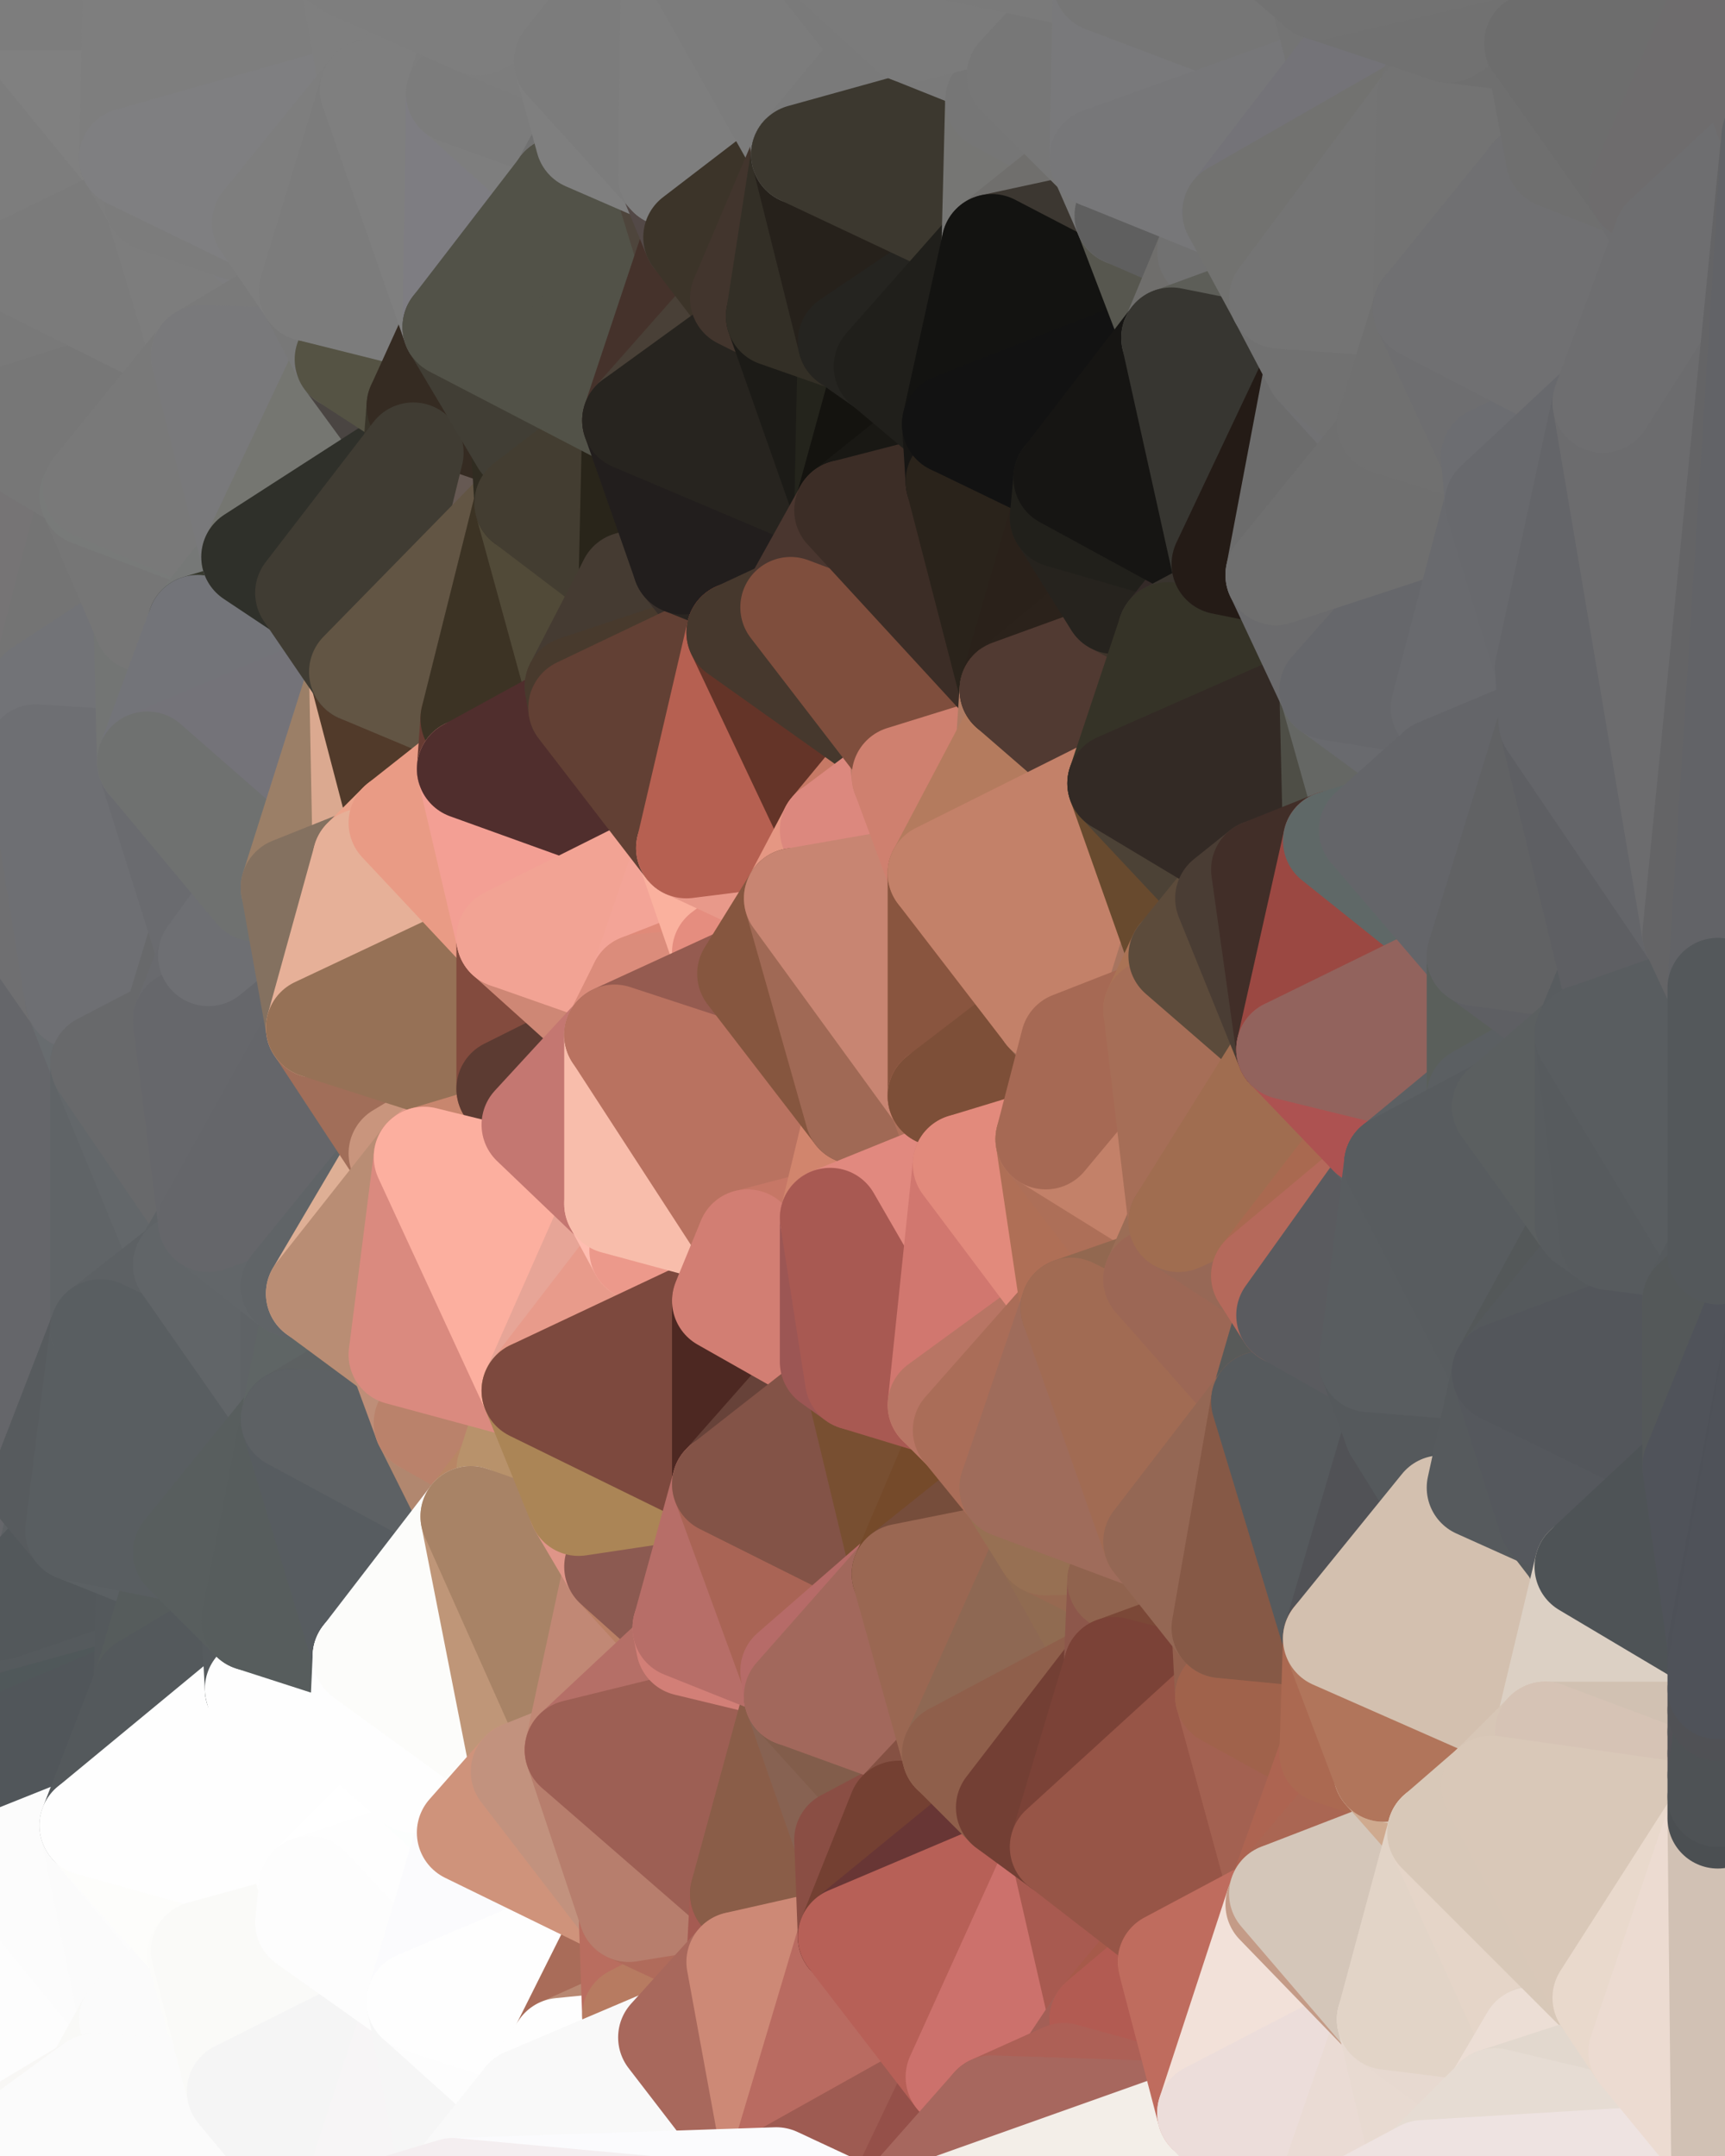 <?xml version="1.0" standalone="yes"?>
<svg width="480" height="600" xmlns="http://www.w3.org/2000/svg" version="1.1" ><rect width="100%" height="100%" fill="#333333" stroke="none"/><polygon points="-34,148 -34,518 -18,222" fill="rgba(103, 104, 108, 1)" stroke="rgba(103, 104, 108, 1)" stroke-width="28" stroke-linejoin="round"/>
		<polygon points="-34,518 -18,444 -18,222" fill="rgba(94, 93, 98, 1)" stroke="rgba(94, 93, 98, 1)" stroke-width="28" stroke-linejoin="round"/>
		<polygon points="-19,204 -34,148 -18,222" fill="rgba(118, 116, 121, 1)" stroke="rgba(118, 116, 121, 1)" stroke-width="28" stroke-linejoin="round"/>
		<polygon points="-34,518 -19,500 -18,444" fill="rgba(84, 85, 89, 1)" stroke="rgba(84, 85, 89, 1)" stroke-width="28" stroke-linejoin="round"/>
		<polygon points="-4,118 -34,148 -3,130" fill="rgba(120, 118, 123, 1)" stroke="rgba(120, 118, 123, 1)" stroke-width="28" stroke-linejoin="round"/>
		<polygon points="0,590 -3,574 0,596" fill="rgba(252, 246, 246, 1)" stroke="rgba(252, 246, 246, 1)" stroke-width="28" stroke-linejoin="round"/>
		<polygon points="-3,574 0,599 0,596" fill="rgba(249, 243, 243, 1)" stroke="rgba(249, 243, 243, 1)" stroke-width="28" stroke-linejoin="round"/>
		<polygon points="-19,500 0,518 0,512" fill="rgba(80, 83, 88, 1)" stroke="rgba(80, 83, 88, 1)" stroke-width="28" stroke-linejoin="round"/>
		<polygon points="0,504 -19,500 0,512" fill="rgba(79, 85, 85, 1)" stroke="rgba(79, 85, 85, 1)" stroke-width="28" stroke-linejoin="round"/>
		<polygon points="-3,574 -34,518 0,599" fill="rgba(251, 251, 251, 1)" stroke="rgba(251, 251, 251, 1)" stroke-width="28" stroke-linejoin="round"/>
		<polygon points="-18,444 0,454 0,448" fill="rgba(81, 85, 88, 1)" stroke="rgba(81, 85, 88, 1)" stroke-width="28" stroke-linejoin="round"/>
		<polygon points="-18,444 0,462 0,454" fill="rgba(84, 88, 91, 1)" stroke="rgba(84, 88, 91, 1)" stroke-width="28" stroke-linejoin="round"/>
		<polygon points="-3,574 0,590 0,584" fill="rgba(249, 248, 246, 1)" stroke="rgba(249, 248, 246, 1)" stroke-width="28" stroke-linejoin="round"/>
		<polygon points="0,578 -3,574 0,584" fill="rgba(251, 250, 248, 1)" stroke="rgba(251, 250, 248, 1)" stroke-width="28" stroke-linejoin="round"/>
		<polygon points="0,498 -19,500 0,504" fill="rgba(78, 82, 85, 1)" stroke="rgba(78, 82, 85, 1)" stroke-width="28" stroke-linejoin="round"/>
		<polygon points="0,462 -18,444 0,468" fill="rgba(85, 89, 92, 1)" stroke="rgba(85, 89, 92, 1)" stroke-width="28" stroke-linejoin="round"/>
		<polygon points="-18,444 0,474 0,468" fill="rgba(83, 87, 90, 1)" stroke="rgba(83, 87, 90, 1)" stroke-width="28" stroke-linejoin="round"/>
		<polygon points="-4,488 0,480 0,474" fill="rgba(85, 86, 90, 1)" stroke="rgba(85, 86, 90, 1)" stroke-width="28" stroke-linejoin="round"/>
		<polygon points="-18,444 -19,500 0,474" fill="rgba(83, 84, 88, 1)" stroke="rgba(83, 84, 88, 1)" stroke-width="28" stroke-linejoin="round"/>
		<polygon points="-19,500 -4,488 0,474" fill="rgba(84, 85, 89, 1)" stroke="rgba(84, 85, 89, 1)" stroke-width="28" stroke-linejoin="round"/>
		<polygon points="-19,500 -34,518 0,518" fill="rgba(82, 82, 90, 1)" stroke="rgba(82, 82, 90, 1)" stroke-width="28" stroke-linejoin="round"/>
		<polygon points="-4,488 0,486 0,480" fill="rgba(81, 82, 86, 1)" stroke="rgba(81, 82, 86, 1)" stroke-width="28" stroke-linejoin="round"/>
		<polygon points="-4,488 -19,500 0,498" fill="rgba(79, 83, 86, 1)" stroke="rgba(79, 83, 86, 1)" stroke-width="28" stroke-linejoin="round"/>
		<polygon points="0,492 -4,488 0,498" fill="rgba(78, 82, 85, 1)" stroke="rgba(78, 82, 85, 1)" stroke-width="28" stroke-linejoin="round"/>
		<polygon points="-4,488 0,492 0,486" fill="rgba(78, 82, 85, 1)" stroke="rgba(78, 82, 85, 1)" stroke-width="28" stroke-linejoin="round"/>
		<polygon points="-34,148 -4,118 6,74" fill="rgba(121, 121, 123, 1)" stroke="rgba(121, 121, 123, 1)" stroke-width="28" stroke-linejoin="round"/>
		<polygon points="0,0 -34,148 6,74" fill="rgba(122, 120, 125, 1)" stroke="rgba(122, 120, 125, 1)" stroke-width="28" stroke-linejoin="round"/>
		<polygon points="0,590 0,596 6,592" fill="rgba(249, 243, 243, 1)" stroke="rgba(249, 243, 243, 1)" stroke-width="28" stroke-linejoin="round"/>
		<polygon points="0,584 0,590 6,592" fill="rgba(250, 244, 244, 1)" stroke="rgba(250, 244, 244, 1)" stroke-width="28" stroke-linejoin="round"/>
		<polygon points="0,504 0,512 10,506" fill="rgba(80, 84, 87, 1)" stroke="rgba(80, 84, 87, 1)" stroke-width="28" stroke-linejoin="round"/>
		<polygon points="-19,204 -18,222 10,210" fill="rgba(113, 111, 114, 1)" stroke="rgba(113, 111, 114, 1)" stroke-width="28" stroke-linejoin="round"/>
		<polygon points="0,596 0,599 6,592" fill="rgba(248, 242, 242, 1)" stroke="rgba(248, 242, 242, 1)" stroke-width="28" stroke-linejoin="round"/>
		<polygon points="-18,444 0,448 11,414" fill="rgba(89, 88, 93, 1)" stroke="rgba(89, 88, 93, 1)" stroke-width="28" stroke-linejoin="round"/>
		<polygon points="-19,204 10,210 11,192" fill="rgba(113, 111, 114, 1)" stroke="rgba(113, 111, 114, 1)" stroke-width="28" stroke-linejoin="round"/>
		<polygon points="-34,148 -19,204 11,192" fill="rgba(118, 115, 122, 1)" stroke="rgba(118, 115, 122, 1)" stroke-width="28" stroke-linejoin="round"/>
		<polygon points="0,512 0,518 10,506" fill="rgba(82, 83, 88, 1)" stroke="rgba(82, 83, 88, 1)" stroke-width="28" stroke-linejoin="round"/>
		<polygon points="0,498 0,504 10,506" fill="rgba(79, 83, 86, 1)" stroke="rgba(79, 83, 86, 1)" stroke-width="28" stroke-linejoin="round"/>
		<polygon points="-34,518 -3,574 0,518" fill="rgba(253, 253, 253, 1)" stroke="rgba(253, 253, 253, 1)" stroke-width="28" stroke-linejoin="round"/>
		<polygon points="11,414 0,448 21,426" fill="rgba(86, 90, 93, 1)" stroke="rgba(86, 90, 93, 1)" stroke-width="28" stroke-linejoin="round"/>
		<polygon points="0,492 0,498 10,506" fill="rgba(82, 86, 89, 1)" stroke="rgba(82, 86, 89, 1)" stroke-width="28" stroke-linejoin="round"/>
		<polygon points="0,578 0,584 6,592" fill="rgba(253, 247, 247, 1)" stroke="rgba(253, 247, 247, 1)" stroke-width="28" stroke-linejoin="round"/>
		<polygon points="-3,130 25,138 26,136" fill="rgba(120, 120, 120, 1)" stroke="rgba(120, 120, 120, 1)" stroke-width="28" stroke-linejoin="round"/>
		<polygon points="0,578 6,592 26,580" fill="rgba(248, 247, 245, 1)" stroke="rgba(248, 247, 245, 1)" stroke-width="28" stroke-linejoin="round"/>
		<polygon points="21,278 28,370 28,296" fill="rgba(98, 101, 106, 1)" stroke="rgba(98, 101, 106, 1)" stroke-width="28" stroke-linejoin="round"/>
		<polygon points="-18,444 11,414 28,370" fill="rgba(90, 96, 96, 1)" stroke="rgba(90, 96, 96, 1)" stroke-width="28" stroke-linejoin="round"/>
		<polygon points="21,278 -18,444 28,370" fill="rgba(93, 97, 100, 1)" stroke="rgba(93, 97, 100, 1)" stroke-width="28" stroke-linejoin="round"/>
		<polygon points="-4,118 -3,130 26,136" fill="rgba(123, 121, 126, 1)" stroke="rgba(123, 121, 126, 1)" stroke-width="28" stroke-linejoin="round"/>
		<polygon points="-3,574 0,578 26,580" fill="rgba(247, 246, 244, 1)" stroke="rgba(247, 246, 244, 1)" stroke-width="28" stroke-linejoin="round"/>
		<polygon points="-3,130 11,192 25,138" fill="rgba(120, 120, 122, 1)" stroke="rgba(120, 120, 122, 1)" stroke-width="28" stroke-linejoin="round"/>
		<polygon points="10,506 0,518 25,508" fill="rgba(84, 89, 92, 1)" stroke="rgba(84, 89, 92, 1)" stroke-width="28" stroke-linejoin="round"/>
		<polygon points="-18,222 -18,444 21,278" fill="rgba(101, 102, 106, 1)" stroke="rgba(101, 102, 106, 1)" stroke-width="28" stroke-linejoin="round"/>
		<polygon points="-3,130 -34,148 11,192" fill="rgba(118, 116, 117, 1)" stroke="rgba(118, 116, 117, 1)" stroke-width="28" stroke-linejoin="round"/>
		<polygon points="-3,574 26,580 36,562" fill="rgba(251, 251, 251, 1)" stroke="rgba(251, 251, 251, 1)" stroke-width="28" stroke-linejoin="round"/>
		<polygon points="0,0 6,74 36,44" fill="rgba(125, 125, 125, 1)" stroke="rgba(125, 125, 125, 1)" stroke-width="28" stroke-linejoin="round"/>
		<polygon points="0,486 0,492 10,506" fill="rgba(80, 84, 87, 1)" stroke="rgba(80, 84, 87, 1)" stroke-width="28" stroke-linejoin="round"/>
		<polygon points="0,468 0,474 40,469" fill="rgba(82, 87, 90, 1)" stroke="rgba(82, 87, 90, 1)" stroke-width="28" stroke-linejoin="round"/>
		<polygon points="0,462 0,468 40,469" fill="rgba(82, 87, 90, 1)" stroke="rgba(82, 87, 90, 1)" stroke-width="28" stroke-linejoin="round"/>
		<polygon points="0,518 -3,574 36,562" fill="rgba(253, 253, 253, 1)" stroke="rgba(253, 253, 253, 1)" stroke-width="28" stroke-linejoin="round"/>
		<polygon points="0,486 10,506 25,508" fill="rgba(80, 85, 89, 1)" stroke="rgba(80, 85, 89, 1)" stroke-width="28" stroke-linejoin="round"/>
		<polygon points="25,138 11,192 40,173" fill="rgba(116, 116, 116, 1)" stroke="rgba(116, 116, 116, 1)" stroke-width="28" stroke-linejoin="round"/>
		<polygon points="0,474 0,480 40,469" fill="rgba(79, 87, 89, 1)" stroke="rgba(79, 87, 89, 1)" stroke-width="28" stroke-linejoin="round"/>
		<polygon points="0,454 0,462 40,469" fill="rgba(80, 85, 88, 1)" stroke="rgba(80, 85, 88, 1)" stroke-width="28" stroke-linejoin="round"/>
		<polygon points="36,44 6,74 43,56" fill="rgba(125, 125, 125, 1)" stroke="rgba(125, 125, 125, 1)" stroke-width="28" stroke-linejoin="round"/>
		<polygon points="0,448 0,454 41,434" fill="rgba(83, 90, 83, 1)" stroke="rgba(83, 90, 83, 1)" stroke-width="28" stroke-linejoin="round"/>
		<polygon points="0,454 40,469 41,434" fill="rgba(85, 90, 93, 1)" stroke="rgba(85, 90, 93, 1)" stroke-width="28" stroke-linejoin="round"/>
		<polygon points="21,426 0,448 41,434" fill="rgba(83, 88, 91, 1)" stroke="rgba(83, 88, 91, 1)" stroke-width="28" stroke-linejoin="round"/>
		<polygon points="11,192 10,210 41,212" fill="rgba(113, 115, 114, 1)" stroke="rgba(113, 115, 114, 1)" stroke-width="28" stroke-linejoin="round"/>
		<polygon points="0,480 0,486 40,469" fill="rgba(80, 88, 90, 1)" stroke="rgba(80, 88, 90, 1)" stroke-width="28" stroke-linejoin="round"/>
		<polygon points="0,486 25,508 40,469" fill="rgba(81, 86, 90, 1)" stroke="rgba(81, 86, 90, 1)" stroke-width="28" stroke-linejoin="round"/>
		<polygon points="0,0 36,44 37,0" fill="rgba(128, 128, 128, 1)" stroke="rgba(128, 128, 128, 1)" stroke-width="28" stroke-linejoin="round"/>
		<polygon points="25,508 0,518 36,562" fill="rgba(252, 252, 252, 1)" stroke="rgba(252, 252, 252, 1)" stroke-width="28" stroke-linejoin="round"/>
		<polygon points="10,210 -18,222 21,278" fill="rgba(111, 111, 113, 1)" stroke="rgba(111, 111, 113, 1)" stroke-width="28" stroke-linejoin="round"/>
		<polygon points="21,278 28,296 51,284" fill="rgba(104, 108, 111, 1)" stroke="rgba(104, 108, 111, 1)" stroke-width="28" stroke-linejoin="round"/>
		<polygon points="40,173 11,192 41,212" fill="rgba(114, 115, 119, 1)" stroke="rgba(114, 115, 119, 1)" stroke-width="28" stroke-linejoin="round"/>
		<polygon points="6,74 -4,118 56,99" fill="rgba(121, 121, 121, 1)" stroke="rgba(121, 121, 121, 1)" stroke-width="28" stroke-linejoin="round"/>
		<polygon points="-4,118 26,136 56,99" fill="rgba(119, 119, 119, 1)" stroke="rgba(119, 119, 119, 1)" stroke-width="28" stroke-linejoin="round"/>
		<polygon points="25,508 36,562 55,544" fill="rgba(251, 251, 251, 1)" stroke="rgba(251, 251, 251, 1)" stroke-width="28" stroke-linejoin="round"/>
		<polygon points="28,296 28,370 51,352" fill="rgba(96, 100, 103, 1)" stroke="rgba(96, 100, 103, 1)" stroke-width="28" stroke-linejoin="round"/>
		<polygon points="41,212 21,278 58,266" fill="rgba(107, 108, 112, 1)" stroke="rgba(107, 108, 112, 1)" stroke-width="28" stroke-linejoin="round"/>
		<polygon points="21,278 51,284 58,266" fill="rgba(104, 105, 107, 1)" stroke="rgba(104, 105, 107, 1)" stroke-width="28" stroke-linejoin="round"/>
		<polygon points="28,296 51,352 58,340" fill="rgba(99, 103, 106, 1)" stroke="rgba(99, 103, 106, 1)" stroke-width="28" stroke-linejoin="round"/>
		<polygon points="43,56 6,74 56,99" fill="rgba(123, 123, 123, 1)" stroke="rgba(123, 123, 123, 1)" stroke-width="28" stroke-linejoin="round"/>
		<polygon points="25,508 55,544 56,543" fill="rgba(252, 252, 252, 1)" stroke="rgba(252, 252, 252, 1)" stroke-width="28" stroke-linejoin="round"/>
		<polygon points="10,210 21,278 41,212" fill="rgba(110, 111, 115, 1)" stroke="rgba(110, 111, 115, 1)" stroke-width="28" stroke-linejoin="round"/>
		<polygon points="36,562 26,580 66,582" fill="rgba(249, 249, 247, 1)" stroke="rgba(249, 249, 247, 1)" stroke-width="28" stroke-linejoin="round"/>
		<polygon points="40,173 41,212 55,174" fill="rgba(115, 117, 116, 1)" stroke="rgba(115, 117, 116, 1)" stroke-width="28" stroke-linejoin="round"/>
		<polygon points="41,434 40,469 51,432" fill="rgba(84, 89, 92, 1)" stroke="rgba(84, 89, 92, 1)" stroke-width="28" stroke-linejoin="round"/>
		<polygon points="21,426 41,434 51,432" fill="rgba(91, 96, 99, 1)" stroke="rgba(91, 96, 99, 1)" stroke-width="28" stroke-linejoin="round"/>
		<polygon points="40,173 55,174 70,155" fill="rgba(118, 120, 119, 1)" stroke="rgba(118, 120, 119, 1)" stroke-width="28" stroke-linejoin="round"/>
		<polygon points="25,138 40,173 70,155" fill="rgba(118, 118, 118, 1)" stroke="rgba(118, 118, 118, 1)" stroke-width="28" stroke-linejoin="round"/>
		<polygon points="51,432 40,469 70,451" fill="rgba(86, 92, 92, 1)" stroke="rgba(86, 92, 92, 1)" stroke-width="28" stroke-linejoin="round"/>
		<polygon points="43,56 56,99 66,64" fill="rgba(125, 125, 125, 1)" stroke="rgba(125, 125, 125, 1)" stroke-width="28" stroke-linejoin="round"/>
		<polygon points="41,212 58,266 71,248" fill="rgba(106, 107, 111, 1)" stroke="rgba(106, 107, 111, 1)" stroke-width="28" stroke-linejoin="round"/>
		<polygon points="26,136 25,138 70,155" fill="rgba(120, 122, 121, 1)" stroke="rgba(120, 122, 121, 1)" stroke-width="28" stroke-linejoin="round"/>
		<polygon points="0,0 37,0 67,-29" fill="rgba(125, 125, 125, 1)" stroke="rgba(125, 125, 125, 1)" stroke-width="28" stroke-linejoin="round"/>
		<polygon points="11,414 21,426 28,370" fill="rgba(87, 91, 94, 1)" stroke="rgba(87, 91, 94, 1)" stroke-width="28" stroke-linejoin="round"/>
		<polygon points="70,451 40,469 71,470" fill="rgba(84, 89, 92, 1)" stroke="rgba(84, 89, 92, 1)" stroke-width="28" stroke-linejoin="round"/>
		<polygon points="55,544 36,562 66,582" fill="rgba(251, 251, 251, 1)" stroke="rgba(251, 251, 251, 1)" stroke-width="28" stroke-linejoin="round"/>
		<polygon points="51,284 28,296 58,340" fill="rgba(104, 105, 107, 1)" stroke="rgba(104, 105, 107, 1)" stroke-width="28" stroke-linejoin="round"/>
		<polygon points="28,370 21,426 51,432" fill="rgba(89, 94, 97, 1)" stroke="rgba(89, 94, 97, 1)" stroke-width="28" stroke-linejoin="round"/>
		<polygon points="51,352 28,370 81,395" fill="rgba(93, 97, 100, 1)" stroke="rgba(93, 97, 100, 1)" stroke-width="28" stroke-linejoin="round"/>
		<polygon points="28,370 51,432 81,395" fill="rgba(89, 94, 97, 1)" stroke="rgba(89, 94, 97, 1)" stroke-width="28" stroke-linejoin="round"/>
		<polygon points="58,340 51,352 81,358" fill="rgba(95, 99, 102, 1)" stroke="rgba(95, 99, 102, 1)" stroke-width="28" stroke-linejoin="round"/>
		<polygon points="56,99 26,136 70,155" fill="rgba(121, 121, 121, 1)" stroke="rgba(121, 121, 121, 1)" stroke-width="28" stroke-linejoin="round"/>
		<polygon points="56,543 85,535 86,525" fill="rgba(254, 254, 254, 1)" stroke="rgba(254, 254, 254, 1)" stroke-width="28" stroke-linejoin="round"/>
		<polygon points="66,64 56,99 86,81" fill="rgba(125, 125, 125, 1)" stroke="rgba(125, 125, 125, 1)" stroke-width="28" stroke-linejoin="round"/>
		<polygon points="73,62 66,64 86,81" fill="rgba(125, 125, 127, 1)" stroke="rgba(125, 125, 127, 1)" stroke-width="28" stroke-linejoin="round"/>
		<polygon points="70,155 55,174 85,165" fill="rgba(118, 120, 119, 1)" stroke="rgba(118, 120, 119, 1)" stroke-width="28" stroke-linejoin="round"/>
		<polygon points="40,469 25,508 71,470" fill="rgba(84, 89, 92, 1)" stroke="rgba(84, 89, 92, 1)" stroke-width="28" stroke-linejoin="round"/>
		<polygon points="58,266 51,284 88,286" fill="rgba(105, 106, 110, 1)" stroke="rgba(105, 106, 110, 1)" stroke-width="28" stroke-linejoin="round"/>
		<polygon points="25,508 56,543 86,525" fill="rgba(253, 253, 251, 1)" stroke="rgba(253, 253, 251, 1)" stroke-width="28" stroke-linejoin="round"/>
		<polygon points="71,470 25,508 86,525" fill="rgba(254, 254, 254, 1)" stroke="rgba(254, 254, 254, 1)" stroke-width="28" stroke-linejoin="round"/>
		<polygon points="81,358 51,352 81,395" fill="rgba(97, 101, 104, 1)" stroke="rgba(97, 101, 104, 1)" stroke-width="28" stroke-linejoin="round"/>
		<polygon points="36,44 43,56 73,62" fill="rgba(125, 125, 125, 1)" stroke="rgba(125, 125, 125, 1)" stroke-width="28" stroke-linejoin="round"/>
		<polygon points="43,56 66,64 73,62" fill="rgba(124, 124, 124, 1)" stroke="rgba(124, 124, 124, 1)" stroke-width="28" stroke-linejoin="round"/>
		<polygon points="56,543 55,544 66,582" fill="rgba(252, 252, 250, 1)" stroke="rgba(252, 252, 250, 1)" stroke-width="28" stroke-linejoin="round"/>
		<polygon points="6,592 0,599 26,580" fill="rgba(248, 247, 245, 1)" stroke="rgba(248, 247, 245, 1)" stroke-width="28" stroke-linejoin="round"/>
		<polygon points="86,81 56,99 96,100" fill="rgba(122, 122, 122, 1)" stroke="rgba(122, 122, 122, 1)" stroke-width="28" stroke-linejoin="round"/>
		<polygon points="67,-29 37,0 97,-9" fill="rgba(123, 123, 123, 1)" stroke="rgba(123, 123, 123, 1)" stroke-width="28" stroke-linejoin="round"/>
		<polygon points="66,582 0,599 96,618" fill="rgba(251, 251, 251, 1)" stroke="rgba(251, 251, 251, 1)" stroke-width="28" stroke-linejoin="round"/>
		<polygon points="81,358 81,395 88,360" fill="rgba(95, 99, 102, 1)" stroke="rgba(95, 99, 102, 1)" stroke-width="28" stroke-linejoin="round"/>
		<polygon points="81,247 58,266 88,286" fill="rgba(107, 108, 112, 1)" stroke="rgba(107, 108, 112, 1)" stroke-width="28" stroke-linejoin="round"/>
		<polygon points="51,284 58,340 88,286" fill="rgba(102, 103, 107, 1)" stroke="rgba(102, 103, 107, 1)" stroke-width="28" stroke-linejoin="round"/>
		<polygon points="71,248 58,266 81,247" fill="rgba(110, 111, 115, 1)" stroke="rgba(110, 111, 115, 1)" stroke-width="28" stroke-linejoin="round"/>
		<polygon points="26,580 0,599 66,582" fill="rgba(251, 251, 251, 1)" stroke="rgba(251, 251, 251, 1)" stroke-width="28" stroke-linejoin="round"/>
		<polygon points="85,165 55,174 100,187" fill="rgba(55, 57, 46, 1)" stroke="rgba(55, 57, 46, 1)" stroke-width="28" stroke-linejoin="round"/>
		<polygon points="70,451 71,470 101,461" fill="rgba(86, 91, 94, 1)" stroke="rgba(86, 91, 94, 1)" stroke-width="28" stroke-linejoin="round"/>
		<polygon points="56,543 66,582 85,535" fill="rgba(250, 250, 248, 1)" stroke="rgba(250, 250, 248, 1)" stroke-width="28" stroke-linejoin="round"/>
		<polygon points="97,-9 37,0 103,25" fill="rgba(126, 126, 126, 1)" stroke="rgba(126, 126, 126, 1)" stroke-width="28" stroke-linejoin="round"/>
		<polygon points="37,0 36,44 103,25" fill="rgba(126, 126, 126, 1)" stroke="rgba(126, 126, 126, 1)" stroke-width="28" stroke-linejoin="round"/>
		<polygon points="36,44 73,62 103,25" fill="rgba(127, 127, 129, 1)" stroke="rgba(127, 127, 129, 1)" stroke-width="28" stroke-linejoin="round"/>
		<polygon points="71,470 100,483 101,461" fill="rgba(88, 94, 92, 1)" stroke="rgba(88, 94, 92, 1)" stroke-width="28" stroke-linejoin="round"/>
		<polygon points="55,174 41,212 100,187" fill="rgba(115, 116, 121, 1)" stroke="rgba(115, 116, 121, 1)" stroke-width="28" stroke-linejoin="round"/>
		<polygon points="41,212 81,247 100,187" fill="rgba(116, 115, 121, 1)" stroke="rgba(116, 115, 121, 1)" stroke-width="28" stroke-linejoin="round"/>
		<polygon points="71,470 86,525 100,483" fill="rgba(254, 254, 254, 1)" stroke="rgba(254, 254, 254, 1)" stroke-width="28" stroke-linejoin="round"/>
		<polygon points="56,99 70,155 96,100" fill="rgba(121, 121, 123, 1)" stroke="rgba(121, 121, 123, 1)" stroke-width="28" stroke-linejoin="round"/>
		<polygon points="51,432 70,451 81,395" fill="rgba(88, 94, 94, 1)" stroke="rgba(88, 94, 94, 1)" stroke-width="28" stroke-linejoin="round"/>
		<polygon points="41,212 71,248 81,247" fill="rgba(111, 113, 112, 1)" stroke="rgba(111, 113, 112, 1)" stroke-width="28" stroke-linejoin="round"/>
		<polygon points="88,360 81,395 111,377" fill="rgba(95, 101, 101, 1)" stroke="rgba(95, 101, 101, 1)" stroke-width="28" stroke-linejoin="round"/>
		<polygon points="58,340 81,358 111,321" fill="rgba(98, 102, 105, 1)" stroke="rgba(98, 102, 105, 1)" stroke-width="28" stroke-linejoin="round"/>
		<polygon points="88,286 58,340 111,321" fill="rgba(101, 102, 106, 1)" stroke="rgba(101, 102, 106, 1)" stroke-width="28" stroke-linejoin="round"/>
		<polygon points="100,187 81,247 101,239" fill="rgba(155, 127, 103, 1)" stroke="rgba(155, 127, 103, 1)" stroke-width="28" stroke-linejoin="round"/>
		<polygon points="96,100 70,155 115,126" fill="rgba(117, 118, 113, 1)" stroke="rgba(117, 118, 113, 1)" stroke-width="28" stroke-linejoin="round"/>
		<polygon points="100,187 101,239 111,229" fill="rgba(219, 169, 144, 1)" stroke="rgba(219, 169, 144, 1)" stroke-width="28" stroke-linejoin="round"/>
		<polygon points="81,358 88,360 111,321" fill="rgba(96, 100, 103, 1)" stroke="rgba(96, 100, 103, 1)" stroke-width="28" stroke-linejoin="round"/>
		<polygon points="96,100 115,126 116,113" fill="rgba(74, 69, 66, 1)" stroke="rgba(74, 69, 66, 1)" stroke-width="28" stroke-linejoin="round"/>
		<polygon points="85,535 66,582 116,557" fill="rgba(250, 250, 248, 1)" stroke="rgba(250, 250, 248, 1)" stroke-width="28" stroke-linejoin="round"/>
		<polygon points="100,483 86,525 115,496" fill="rgba(254, 254, 254, 1)" stroke="rgba(254, 254, 254, 1)" stroke-width="28" stroke-linejoin="round"/>
		<polygon points="111,377 81,395 118,396" fill="rgba(93, 97, 98, 1)" stroke="rgba(93, 97, 98, 1)" stroke-width="28" stroke-linejoin="round"/>
		<polygon points="70,155 85,165 115,126" fill="rgba(47, 48, 42, 1)" stroke="rgba(47, 48, 42, 1)" stroke-width="28" stroke-linejoin="round"/>
		<polygon points="81,247 88,286 101,239" fill="rgba(132, 113, 96, 1)" stroke="rgba(132, 113, 96, 1)" stroke-width="28" stroke-linejoin="round"/>
		<polygon points="86,81 96,100 126,91" fill="rgba(120, 120, 120, 1)" stroke="rgba(120, 120, 120, 1)" stroke-width="28" stroke-linejoin="round"/>
		<polygon points="96,100 116,113 126,91" fill="rgba(85, 83, 68, 1)" stroke="rgba(85, 83, 68, 1)" stroke-width="28" stroke-linejoin="round"/>
		<polygon points="81,395 70,451 101,461" fill="rgba(87, 93, 93, 1)" stroke="rgba(87, 93, 93, 1)" stroke-width="28" stroke-linejoin="round"/>
		<polygon points="100,187 130,214 131,200" fill="rgba(46, 35, 33, 1)" stroke="rgba(46, 35, 33, 1)" stroke-width="28" stroke-linejoin="round"/>
		<polygon points="81,395 101,461 131,422" fill="rgba(87, 92, 96, 1)" stroke="rgba(87, 92, 96, 1)" stroke-width="28" stroke-linejoin="round"/>
		<polygon points="118,396 81,395 131,422" fill="rgba(93, 97, 100, 1)" stroke="rgba(93, 97, 100, 1)" stroke-width="28" stroke-linejoin="round"/>
		<polygon points="100,187 111,229 130,214" fill="rgba(81, 58, 42, 1)" stroke="rgba(81, 58, 42, 1)" stroke-width="28" stroke-linejoin="round"/>
		<polygon points="115,496 86,525 130,510" fill="rgba(255, 255, 255, 1)" stroke="rgba(255, 255, 255, 1)" stroke-width="28" stroke-linejoin="round"/>
		<polygon points="66,582 96,618 116,557" fill="rgba(245, 245, 245, 1)" stroke="rgba(245, 245, 245, 1)" stroke-width="28" stroke-linejoin="round"/>
		<polygon points="97,-9 103,25 133,7" fill="rgba(127, 127, 127, 1)" stroke="rgba(127, 127, 127, 1)" stroke-width="28" stroke-linejoin="round"/>
		<polygon points="103,25 127,26 133,7" fill="rgba(127, 127, 127, 1)" stroke="rgba(127, 127, 127, 1)" stroke-width="28" stroke-linejoin="round"/>
		<polygon points="86,525 116,557 130,510" fill="rgba(254, 254, 254, 1)" stroke="rgba(254, 254, 254, 1)" stroke-width="28" stroke-linejoin="round"/>
		<polygon points="116,557 96,618 126,609" fill="rgba(247, 245, 246, 1)" stroke="rgba(247, 245, 246, 1)" stroke-width="28" stroke-linejoin="round"/>
		<polygon points="111,321 88,360 118,322" fill="rgba(222, 175, 149, 1)" stroke="rgba(222, 175, 149, 1)" stroke-width="28" stroke-linejoin="round"/>
		<polygon points="86,525 85,535 116,557" fill="rgba(253, 253, 253, 1)" stroke="rgba(253, 253, 253, 1)" stroke-width="28" stroke-linejoin="round"/>
		<polygon points="73,62 86,81 103,25" fill="rgba(126, 126, 126, 1)" stroke="rgba(126, 126, 126, 1)" stroke-width="28" stroke-linejoin="round"/>
		<polygon points="88,286 111,321 141,303" fill="rgba(161, 110, 89, 1)" stroke="rgba(161, 110, 89, 1)" stroke-width="28" stroke-linejoin="round"/>
		<polygon points="111,321 118,322 141,303" fill="rgba(201, 149, 125, 1)" stroke="rgba(201, 149, 125, 1)" stroke-width="28" stroke-linejoin="round"/>
		<polygon points="111,229 101,239 141,261" fill="rgba(236, 164, 140, 1)" stroke="rgba(236, 164, 140, 1)" stroke-width="28" stroke-linejoin="round"/>
		<polygon points="101,239 88,286 141,261" fill="rgba(230, 176, 152, 1)" stroke="rgba(230, 176, 152, 1)" stroke-width="28" stroke-linejoin="round"/>
		<polygon points="118,396 131,422 141,409" fill="rgba(177, 135, 111, 1)" stroke="rgba(177, 135, 111, 1)" stroke-width="28" stroke-linejoin="round"/>
		<polygon points="88,360 111,377 118,322" fill="rgba(185, 141, 116, 1)" stroke="rgba(185, 141, 116, 1)" stroke-width="28" stroke-linejoin="round"/>
		<polygon points="115,496 130,510 145,493" fill="rgba(252, 254, 253, 1)" stroke="rgba(252, 254, 253, 1)" stroke-width="28" stroke-linejoin="round"/>
		<polygon points="116,113 115,126 145,123" fill="rgba(57, 53, 42, 1)" stroke="rgba(57, 53, 42, 1)" stroke-width="28" stroke-linejoin="round"/>
		<polygon points="101,461 100,483 115,496" fill="rgba(254, 254, 254, 1)" stroke="rgba(254, 254, 254, 1)" stroke-width="28" stroke-linejoin="round"/>
		<polygon points="145,123 115,126 146,140" fill="rgba(48, 45, 40, 1)" stroke="rgba(48, 45, 40, 1)" stroke-width="28" stroke-linejoin="round"/>
		<polygon points="116,557 126,609 146,584" fill="rgba(246, 246, 246, 1)" stroke="rgba(246, 246, 246, 1)" stroke-width="28" stroke-linejoin="round"/>
		<polygon points="103,25 86,81 126,91" fill="rgba(124, 124, 124, 1)" stroke="rgba(124, 124, 124, 1)" stroke-width="28" stroke-linejoin="round"/>
		<polygon points="111,377 118,396 148,387" fill="rgba(190, 142, 120, 1)" stroke="rgba(190, 142, 120, 1)" stroke-width="28" stroke-linejoin="round"/>
		<polygon points="118,396 141,409 148,387" fill="rgba(186, 130, 107, 1)" stroke="rgba(186, 130, 107, 1)" stroke-width="28" stroke-linejoin="round"/>
		<polygon points="141,303 118,322 148,313" fill="rgba(219, 152, 135, 1)" stroke="rgba(219, 152, 135, 1)" stroke-width="28" stroke-linejoin="round"/>
		<polygon points="115,126 100,187 146,140" fill="rgba(102, 89, 83, 1)" stroke="rgba(102, 89, 83, 1)" stroke-width="28" stroke-linejoin="round"/>
		<polygon points="101,461 115,496 145,493" fill="rgba(254, 254, 254, 1)" stroke="rgba(254, 254, 254, 1)" stroke-width="28" stroke-linejoin="round"/>
		<polygon points="126,91 116,113 145,123" fill="rgba(53, 43, 34, 1)" stroke="rgba(53, 43, 34, 1)" stroke-width="28" stroke-linejoin="round"/>
		<polygon points="141,261 88,286 141,303" fill="rgba(150, 113, 86, 1)" stroke="rgba(150, 113, 86, 1)" stroke-width="28" stroke-linejoin="round"/>
		<polygon points="103,25 126,91 127,26" fill="rgba(127, 127, 127, 1)" stroke="rgba(127, 127, 127, 1)" stroke-width="28" stroke-linejoin="round"/>
		<polygon points="85,165 100,187 115,126" fill="rgba(64, 60, 51, 1)" stroke="rgba(64, 60, 51, 1)" stroke-width="28" stroke-linejoin="round"/>
		<polygon points="116,557 146,584 156,570" fill="rgba(253, 253, 253, 1)" stroke="rgba(253, 253, 253, 1)" stroke-width="28" stroke-linejoin="round"/>
		<polygon points="127,26 126,91 156,52" fill="rgba(126, 125, 130, 1)" stroke="rgba(126, 125, 130, 1)" stroke-width="28" stroke-linejoin="round"/>
		<polygon points="133,7 127,26 157,17" fill="rgba(125, 125, 125, 1)" stroke="rgba(125, 125, 125, 1)" stroke-width="28" stroke-linejoin="round"/>
		<polygon points="100,187 131,200 146,140" fill="rgba(98, 85, 68, 1)" stroke="rgba(98, 85, 68, 1)" stroke-width="28" stroke-linejoin="round"/>
		<polygon points="130,214 111,229 141,261" fill="rgba(233, 155, 133, 1)" stroke="rgba(233, 155, 133, 1)" stroke-width="28" stroke-linejoin="round"/>
		<polygon points="141,409 131,422 161,419" fill="rgba(184, 134, 101, 1)" stroke="rgba(184, 134, 101, 1)" stroke-width="28" stroke-linejoin="round"/>
		<polygon points="160,191 131,200 161,197" fill="rgba(109, 76, 57, 1)" stroke="rgba(109, 76, 57, 1)" stroke-width="28" stroke-linejoin="round"/>
		<polygon points="127,26 156,52 163,39" fill="rgba(126, 126, 126, 1)" stroke="rgba(126, 126, 126, 1)" stroke-width="28" stroke-linejoin="round"/>
		<polygon points="157,17 127,26 163,39" fill="rgba(124, 124, 124, 1)" stroke="rgba(124, 124, 124, 1)" stroke-width="28" stroke-linejoin="round"/>
		<polygon points="131,200 130,214 161,197" fill="rgba(103, 59, 50, 1)" stroke="rgba(103, 59, 50, 1)" stroke-width="28" stroke-linejoin="round"/>
		<polygon points="146,140 131,200 160,191" fill="rgba(60, 51, 36, 1)" stroke="rgba(60, 51, 36, 1)" stroke-width="28" stroke-linejoin="round"/>
		<polygon points="148,313 118,322 171,335" fill="rgba(200, 134, 110, 1)" stroke="rgba(200, 134, 110, 1)" stroke-width="28" stroke-linejoin="round"/>
		<polygon points="141,261 141,303 171,288" fill="rgba(131, 75, 62, 1)" stroke="rgba(131, 75, 62, 1)" stroke-width="28" stroke-linejoin="round"/>
		<polygon points="141,303 148,313 171,288" fill="rgba(92, 59, 50, 1)" stroke="rgba(92, 59, 50, 1)" stroke-width="28" stroke-linejoin="round"/>
		<polygon points="161,419 131,422 171,436" fill="rgba(132, 101, 72, 1)" stroke="rgba(132, 101, 72, 1)" stroke-width="28" stroke-linejoin="round"/>
		<polygon points="148,387 141,409 161,419" fill="rgba(184, 146, 107, 1)" stroke="rgba(184, 146, 107, 1)" stroke-width="28" stroke-linejoin="round"/>
		<polygon points="118,322 111,377 148,387" fill="rgba(218, 138, 127, 1)" stroke="rgba(218, 138, 127, 1)" stroke-width="28" stroke-linejoin="round"/>
		<polygon points="131,422 101,461 145,493" fill="rgba(252, 252, 250, 1)" stroke="rgba(252, 252, 250, 1)" stroke-width="28" stroke-linejoin="round"/>
		<polygon points="130,510 116,557 175,532" fill="rgba(251, 251, 253, 1)" stroke="rgba(251, 251, 253, 1)" stroke-width="28" stroke-linejoin="round"/>
		<polygon points="146,140 160,191 175,162" fill="rgba(81, 74, 56, 1)" stroke="rgba(81, 74, 56, 1)" stroke-width="28" stroke-linejoin="round"/>
		<polygon points="118,322 148,387 171,335" fill="rgba(252, 175, 159, 1)" stroke="rgba(252, 175, 159, 1)" stroke-width="28" stroke-linejoin="round"/>
		<polygon points="131,422 145,493 160,487" fill="rgba(191, 150, 120, 1)" stroke="rgba(191, 150, 120, 1)" stroke-width="28" stroke-linejoin="round"/>
		<polygon points="116,557 156,570 175,532" fill="rgba(254, 254, 254, 1)" stroke="rgba(254, 254, 254, 1)" stroke-width="28" stroke-linejoin="round"/>
		<polygon points="131,422 160,487 171,436" fill="rgba(168, 131, 102, 1)" stroke="rgba(168, 131, 102, 1)" stroke-width="28" stroke-linejoin="round"/>
		<polygon points="171,335 148,387 178,348" fill="rgba(231, 165, 151, 1)" stroke="rgba(231, 165, 151, 1)" stroke-width="28" stroke-linejoin="round"/>
		<polygon points="141,261 171,288 178,274" fill="rgba(206, 135, 117, 1)" stroke="rgba(206, 135, 117, 1)" stroke-width="28" stroke-linejoin="round"/>
		<polygon points="175,532 156,570 176,561" fill="rgba(169, 108, 89, 1)" stroke="rgba(169, 108, 89, 1)" stroke-width="28" stroke-linejoin="round"/>
		<polygon points="145,123 146,140 176,117" fill="rgba(48, 44, 33, 1)" stroke="rgba(48, 44, 33, 1)" stroke-width="28" stroke-linejoin="round"/>
		<polygon points="126,91 145,123 176,117" fill="rgba(65, 62, 53, 1)" stroke="rgba(65, 62, 53, 1)" stroke-width="28" stroke-linejoin="round"/>
		<polygon points="145,493 130,510 175,532" fill="rgba(207, 147, 123, 1)" stroke="rgba(207, 147, 123, 1)" stroke-width="28" stroke-linejoin="round"/>
		<polygon points="160,487 145,493 175,532" fill="rgba(194, 146, 126, 1)" stroke="rgba(194, 146, 126, 1)" stroke-width="28" stroke-linejoin="round"/>
		<polygon points="163,39 156,52 186,49" fill="rgba(113, 113, 113, 1)" stroke="rgba(113, 113, 113, 1)" stroke-width="28" stroke-linejoin="round"/>
		<polygon points="133,7 157,17 187,-21" fill="rgba(125, 125, 125, 1)" stroke="rgba(125, 125, 125, 1)" stroke-width="28" stroke-linejoin="round"/>
		<polygon points="176,561 156,570 186,567" fill="rgba(184, 136, 114, 1)" stroke="rgba(184, 136, 114, 1)" stroke-width="28" stroke-linejoin="round"/>
		<polygon points="171,436 160,487 191,458" fill="rgba(193, 136, 117, 1)" stroke="rgba(193, 136, 117, 1)" stroke-width="28" stroke-linejoin="round"/>
		<polygon points="190,453 171,436 191,458" fill="rgba(185, 128, 101, 1)" stroke="rgba(185, 128, 101, 1)" stroke-width="28" stroke-linejoin="round"/>
		<polygon points="130,214 141,261 191,236" fill="rgba(243, 159, 148, 1)" stroke="rgba(243, 159, 148, 1)" stroke-width="28" stroke-linejoin="round"/>
		<polygon points="161,197 130,214 191,236" fill="rgba(80, 46, 45, 1)" stroke="rgba(80, 46, 45, 1)" stroke-width="28" stroke-linejoin="round"/>
		<polygon points="146,140 175,162 176,117" fill="rgba(67, 61, 49, 1)" stroke="rgba(67, 61, 49, 1)" stroke-width="28" stroke-linejoin="round"/>
		<polygon points="156,52 176,117 193,66" fill="rgba(73, 63, 54, 1)" stroke="rgba(73, 63, 54, 1)" stroke-width="28" stroke-linejoin="round"/>
		<polygon points="186,49 156,52 193,66" fill="rgba(78, 69, 60, 1)" stroke="rgba(78, 69, 60, 1)" stroke-width="28" stroke-linejoin="round"/>
		<polygon points="141,261 178,274 191,236" fill="rgba(242, 163, 148, 1)" stroke="rgba(242, 163, 148, 1)" stroke-width="28" stroke-linejoin="round"/>
		<polygon points="176,117 175,162 190,157" fill="rgba(41, 37, 26, 1)" stroke="rgba(41, 37, 26, 1)" stroke-width="28" stroke-linejoin="round"/>
		<polygon points="97,-9 133,7 187,-21" fill="rgba(126, 126, 126, 1)" stroke="rgba(126, 126, 126, 1)" stroke-width="28" stroke-linejoin="round"/>
		<polygon points="156,52 126,91 176,117" fill="rgba(82, 82, 72, 1)" stroke="rgba(82, 82, 72, 1)" stroke-width="28" stroke-linejoin="round"/>
		<polygon points="171,288 148,313 171,335" fill="rgba(196, 119, 113, 1)" stroke="rgba(196, 119, 113, 1)" stroke-width="28" stroke-linejoin="round"/>
		<polygon points="191,236 178,274 201,265" fill="rgba(243, 164, 151, 1)" stroke="rgba(243, 164, 151, 1)" stroke-width="28" stroke-linejoin="round"/>
		<polygon points="161,419 171,436 201,413" fill="rgba(223, 149, 136, 1)" stroke="rgba(223, 149, 136, 1)" stroke-width="28" stroke-linejoin="round"/>
		<polygon points="156,570 146,584 186,567" fill="rgba(254, 254, 254, 1)" stroke="rgba(254, 254, 254, 1)" stroke-width="28" stroke-linejoin="round"/>
		<polygon points="190,157 175,162 205,176" fill="rgba(57, 52, 46, 1)" stroke="rgba(57, 52, 46, 1)" stroke-width="28" stroke-linejoin="round"/>
		<polygon points="175,532 176,561 205,546" fill="rgba(185, 109, 95, 1)" stroke="rgba(185, 109, 95, 1)" stroke-width="28" stroke-linejoin="round"/>
		<polygon points="176,561 186,567 205,546" fill="rgba(183, 123, 97, 1)" stroke="rgba(183, 123, 97, 1)" stroke-width="28" stroke-linejoin="round"/>
		<polygon points="178,348 148,387 201,362" fill="rgba(232, 155, 139, 1)" stroke="rgba(232, 155, 139, 1)" stroke-width="28" stroke-linejoin="round"/>
		<polygon points="193,66 176,117 206,83" fill="rgba(69, 50, 43, 1)" stroke="rgba(69, 50, 43, 1)" stroke-width="28" stroke-linejoin="round"/>
		<polygon points="175,162 160,191 205,176" fill="rgba(69, 59, 50, 1)" stroke="rgba(69, 59, 50, 1)" stroke-width="28" stroke-linejoin="round"/>
		<polygon points="171,335 178,348 208,345" fill="rgba(255, 189, 176, 1)" stroke="rgba(255, 189, 176, 1)" stroke-width="28" stroke-linejoin="round"/>
		<polygon points="178,348 201,362 208,345" fill="rgba(236, 153, 139, 1)" stroke="rgba(236, 153, 139, 1)" stroke-width="28" stroke-linejoin="round"/>
		<polygon points="201,265 178,274 208,271" fill="rgba(224, 138, 121, 1)" stroke="rgba(224, 138, 121, 1)" stroke-width="28" stroke-linejoin="round"/>
		<polygon points="175,532 205,546 206,527" fill="rgba(176, 107, 91, 1)" stroke="rgba(176, 107, 91, 1)" stroke-width="28" stroke-linejoin="round"/>
		<polygon points="160,191 161,197 205,176" fill="rgba(72, 58, 45, 1)" stroke="rgba(72, 58, 45, 1)" stroke-width="28" stroke-linejoin="round"/>
		<polygon points="171,436 190,453 201,413" fill="rgba(140, 90, 81, 1)" stroke="rgba(140, 90, 81, 1)" stroke-width="28" stroke-linejoin="round"/>
		<polygon points="148,387 161,419 201,413" fill="rgba(171, 133, 86, 1)" stroke="rgba(171, 133, 86, 1)" stroke-width="28" stroke-linejoin="round"/>
		<polygon points="201,362 148,387 201,413" fill="rgba(125, 73, 62, 1)" stroke="rgba(125, 73, 62, 1)" stroke-width="28" stroke-linejoin="round"/>
		<polygon points="157,17 163,39 186,49" fill="rgba(127, 127, 127, 1)" stroke="rgba(127, 127, 127, 1)" stroke-width="28" stroke-linejoin="round"/>
		<polygon points="186,567 146,584 216,606" fill="rgba(249, 249, 249, 1)" stroke="rgba(249, 249, 249, 1)" stroke-width="28" stroke-linejoin="round"/>
		<polygon points="146,584 126,609 216,606" fill="rgba(249, 249, 249, 1)" stroke="rgba(249, 249, 249, 1)" stroke-width="28" stroke-linejoin="round"/>
		<polygon points="178,274 171,288 208,271" fill="rgba(219, 140, 123, 1)" stroke="rgba(219, 140, 123, 1)" stroke-width="28" stroke-linejoin="round"/>
		<polygon points="160,487 175,532 206,527" fill="rgba(183, 126, 109, 1)" stroke="rgba(183, 126, 109, 1)" stroke-width="28" stroke-linejoin="round"/>
		<polygon points="191,236 201,265 221,250" fill="rgba(250, 177, 158, 1)" stroke="rgba(250, 177, 158, 1)" stroke-width="28" stroke-linejoin="round"/>
		<polygon points="220,465 191,458 221,472" fill="rgba(199, 116, 108, 1)" stroke="rgba(199, 116, 108, 1)" stroke-width="28" stroke-linejoin="round"/>
		<polygon points="67,-29 97,-9 187,-21" fill="rgba(126, 126, 126, 1)" stroke="rgba(126, 126, 126, 1)" stroke-width="28" stroke-linejoin="round"/>
		<polygon points="186,49 193,66 223,43" fill="rgba(83, 73, 71, 1)" stroke="rgba(83, 73, 71, 1)" stroke-width="28" stroke-linejoin="round"/>
		<polygon points="201,265 208,271 221,250" fill="rgba(229, 141, 127, 1)" stroke="rgba(229, 141, 127, 1)" stroke-width="28" stroke-linejoin="round"/>
		<polygon points="191,458 160,487 221,472" fill="rgba(181, 111, 103, 1)" stroke="rgba(181, 111, 103, 1)" stroke-width="28" stroke-linejoin="round"/>
		<polygon points="160,487 206,527 221,472" fill="rgba(157, 95, 84, 1)" stroke="rgba(157, 95, 84, 1)" stroke-width="28" stroke-linejoin="round"/>
		<polygon points="190,157 205,176 220,169" fill="rgba(56, 47, 42, 1)" stroke="rgba(56, 47, 42, 1)" stroke-width="28" stroke-linejoin="round"/>
		<polygon points="190,453 191,458 220,465" fill="rgba(210, 127, 119, 1)" stroke="rgba(210, 127, 119, 1)" stroke-width="28" stroke-linejoin="round"/>
		<polygon points="206,83 176,117 216,88" fill="rgba(73, 64, 55, 1)" stroke="rgba(73, 64, 55, 1)" stroke-width="28" stroke-linejoin="round"/>
		<polygon points="161,197 191,236 205,176" fill="rgba(98, 64, 52, 1)" stroke="rgba(98, 64, 52, 1)" stroke-width="28" stroke-linejoin="round"/>
		<polygon points="157,17 186,49 187,-21" fill="rgba(124, 124, 124, 1)" stroke="rgba(124, 124, 124, 1)" stroke-width="28" stroke-linejoin="round"/>
		<polygon points="191,236 221,250 231,231" fill="rgba(232, 153, 138, 1)" stroke="rgba(232, 153, 138, 1)" stroke-width="28" stroke-linejoin="round"/>
		<polygon points="201,362 201,413 231,379" fill="rgba(77, 40, 34, 1)" stroke="rgba(77, 40, 34, 1)" stroke-width="28" stroke-linejoin="round"/>
		<polygon points="171,288 171,335 208,345" fill="rgba(248, 189, 171, 1)" stroke="rgba(248, 189, 171, 1)" stroke-width="28" stroke-linejoin="round"/>
		<polygon points="190,157 220,169 235,142" fill="rgba(42, 37, 33, 1)" stroke="rgba(42, 37, 33, 1)" stroke-width="28" stroke-linejoin="round"/>
		<polygon points="206,527 205,546 236,539" fill="rgba(165, 91, 82, 1)" stroke="rgba(165, 91, 82, 1)" stroke-width="28" stroke-linejoin="round"/>
		<polygon points="176,117 190,157 235,142" fill="rgba(34, 30, 29, 1)" stroke="rgba(34, 30, 29, 1)" stroke-width="28" stroke-linejoin="round"/>
		<polygon points="187,-21 186,49 223,43" fill="rgba(126, 126, 126, 1)" stroke="rgba(126, 126, 126, 1)" stroke-width="28" stroke-linejoin="round"/>
		<polygon points="193,66 206,83 223,43" fill="rgba(60, 52, 41, 1)" stroke="rgba(60, 52, 41, 1)" stroke-width="28" stroke-linejoin="round"/>
		<polygon points="208,345 231,339 238,310" fill="rgba(205, 129, 106, 1)" stroke="rgba(205, 129, 106, 1)" stroke-width="28" stroke-linejoin="round"/>
		<polygon points="208,271 171,288 238,310" fill="rgba(149, 91, 80, 1)" stroke="rgba(149, 91, 80, 1)" stroke-width="28" stroke-linejoin="round"/>
		<polygon points="171,288 208,345 238,310" fill="rgba(185, 114, 96, 1)" stroke="rgba(185, 114, 96, 1)" stroke-width="28" stroke-linejoin="round"/>
		<polygon points="231,379 201,413 238,384" fill="rgba(103, 66, 57, 1)" stroke="rgba(103, 66, 57, 1)" stroke-width="28" stroke-linejoin="round"/>
		<polygon points="235,512 206,527 236,539" fill="rgba(148, 84, 74, 1)" stroke="rgba(148, 84, 74, 1)" stroke-width="28" stroke-linejoin="round"/>
		<polygon points="216,88 176,117 235,142" fill="rgba(39, 36, 31, 1)" stroke="rgba(39, 36, 31, 1)" stroke-width="28" stroke-linejoin="round"/>
		<polygon points="221,472 206,527 235,512" fill="rgba(138, 93, 72, 1)" stroke="rgba(138, 93, 72, 1)" stroke-width="28" stroke-linejoin="round"/>
		<polygon points="205,176 191,236 231,231" fill="rgba(182, 96, 81, 1)" stroke="rgba(182, 96, 81, 1)" stroke-width="28" stroke-linejoin="round"/>
		<polygon points="208,345 231,379 231,339" fill="rgba(198, 119, 102, 1)" stroke="rgba(198, 119, 102, 1)" stroke-width="28" stroke-linejoin="round"/>
		<polygon points="208,345 201,362 231,379" fill="rgba(210, 126, 115, 1)" stroke="rgba(210, 126, 115, 1)" stroke-width="28" stroke-linejoin="round"/>
		<polygon points="217,-24 187,-21 223,43" fill="rgba(124, 124, 124, 1)" stroke="rgba(124, 124, 124, 1)" stroke-width="28" stroke-linejoin="round"/>
		<polygon points="206,83 216,88 223,43" fill="rgba(66, 53, 45, 1)" stroke="rgba(66, 53, 45, 1)" stroke-width="28" stroke-linejoin="round"/>
		<polygon points="201,413 190,453 220,465" fill="rgba(183, 110, 104, 1)" stroke="rgba(183, 110, 104, 1)" stroke-width="28" stroke-linejoin="round"/>
		<polygon points="216,88 235,142 236,95" fill="rgba(28, 27, 23, 1)" stroke="rgba(28, 27, 23, 1)" stroke-width="28" stroke-linejoin="round"/>
		<polygon points="205,546 186,567 216,606" fill="rgba(168, 104, 92, 1)" stroke="rgba(168, 104, 92, 1)" stroke-width="28" stroke-linejoin="round"/>
		<polygon points="217,-24 223,43 247,14" fill="rgba(124, 124, 124, 1)" stroke="rgba(124, 124, 124, 1)" stroke-width="28" stroke-linejoin="round"/>
		<polygon points="205,176 231,231 250,208" fill="rgba(100, 52, 40, 1)" stroke="rgba(100, 52, 40, 1)" stroke-width="28" stroke-linejoin="round"/>
		<polygon points="201,413 220,465 251,438" fill="rgba(169, 100, 85, 1)" stroke="rgba(169, 100, 85, 1)" stroke-width="28" stroke-linejoin="round"/>
		<polygon points="250,208 231,231 251,216" fill="rgba(198, 121, 101, 1)" stroke="rgba(198, 121, 101, 1)" stroke-width="28" stroke-linejoin="round"/>
		<polygon points="220,169 205,176 250,208" fill="rgba(70, 56, 45, 1)" stroke="rgba(70, 56, 45, 1)" stroke-width="28" stroke-linejoin="round"/>
		<polygon points="236,95 235,142 246,102" fill="rgba(36, 36, 28, 1)" stroke="rgba(36, 36, 28, 1)" stroke-width="28" stroke-linejoin="round"/>
		<polygon points="217,-24 247,14 253,9" fill="rgba(122, 122, 122, 1)" stroke="rgba(122, 122, 122, 1)" stroke-width="28" stroke-linejoin="round"/>
		<polygon points="221,472 235,512 250,504" fill="rgba(135, 98, 82, 1)" stroke="rgba(135, 98, 82, 1)" stroke-width="28" stroke-linejoin="round"/>
		<polygon points="231,231 221,250 261,243" fill="rgba(229, 151, 131, 1)" stroke="rgba(229, 151, 131, 1)" stroke-width="28" stroke-linejoin="round"/>
		<polygon points="251,216 231,231 261,243" fill="rgba(220, 136, 126, 1)" stroke="rgba(220, 136, 126, 1)" stroke-width="28" stroke-linejoin="round"/>
		<polygon points="238,384 201,413 251,438" fill="rgba(131, 83, 71, 1)" stroke="rgba(131, 83, 71, 1)" stroke-width="28" stroke-linejoin="round"/>
		<polygon points="205,546 216,606 236,539" fill="rgba(205, 137, 118, 1)" stroke="rgba(205, 137, 118, 1)" stroke-width="28" stroke-linejoin="round"/>
		<polygon points="223,43 216,88 236,95" fill="rgba(51, 47, 38, 1)" stroke="rgba(51, 47, 38, 1)" stroke-width="28" stroke-linejoin="round"/>
		<polygon points="221,472 250,504 265,488" fill="rgba(130, 93, 75, 1)" stroke="rgba(130, 93, 75, 1)" stroke-width="28" stroke-linejoin="round"/>
		<polygon points="246,102 235,142 265,118" fill="rgba(20, 19, 15, 1)" stroke="rgba(20, 19, 15, 1)" stroke-width="28" stroke-linejoin="round"/>
		<polygon points="236,539 216,606 266,578" fill="rgba(185, 107, 97, 1)" stroke="rgba(185, 107, 97, 1)" stroke-width="28" stroke-linejoin="round"/>
		<polygon points="265,118 235,142 266,134" fill="rgba(25, 24, 20, 1)" stroke="rgba(25, 24, 20, 1)" stroke-width="28" stroke-linejoin="round"/>
		<polygon points="261,391 251,438 268,398" fill="rgba(147, 106, 86, 1)" stroke="rgba(147, 106, 86, 1)" stroke-width="28" stroke-linejoin="round"/>
		<polygon points="238,310 231,339 268,324" fill="rgba(209, 133, 109, 1)" stroke="rgba(209, 133, 109, 1)" stroke-width="28" stroke-linejoin="round"/>
		<polygon points="261,305 238,310 268,324" fill="rgba(168, 101, 95, 1)" stroke="rgba(168, 101, 95, 1)" stroke-width="28" stroke-linejoin="round"/>
		<polygon points="216,606 246,620 266,578" fill="rgba(158, 91, 82, 1)" stroke="rgba(158, 91, 82, 1)" stroke-width="28" stroke-linejoin="round"/>
		<polygon points="238,384 251,438 261,391" fill="rgba(120, 79, 49, 1)" stroke="rgba(120, 79, 49, 1)" stroke-width="28" stroke-linejoin="round"/>
		<polygon points="220,465 221,472 251,438" fill="rgba(182, 107, 104, 1)" stroke="rgba(182, 107, 104, 1)" stroke-width="28" stroke-linejoin="round"/>
		<polygon points="235,512 236,539 250,504" fill="rgba(138, 78, 68, 1)" stroke="rgba(138, 78, 68, 1)" stroke-width="28" stroke-linejoin="round"/>
		<polygon points="221,250 208,271 238,310" fill="rgba(134, 86, 63, 1)" stroke="rgba(134, 86, 63, 1)" stroke-width="28" stroke-linejoin="round"/>
		<polygon points="223,43 236,95 276,68" fill="rgba(38, 33, 27, 1)" stroke="rgba(38, 33, 27, 1)" stroke-width="28" stroke-linejoin="round"/>
		<polygon points="251,438 221,472 265,488" fill="rgba(162, 104, 92, 1)" stroke="rgba(162, 104, 92, 1)" stroke-width="28" stroke-linejoin="round"/>
		<polygon points="221,250 238,310 261,305" fill="rgba(160, 105, 85, 1)" stroke="rgba(160, 105, 85, 1)" stroke-width="28" stroke-linejoin="round"/>
		<polygon points="253,9 247,14 277,28" fill="rgba(121, 121, 121, 1)" stroke="rgba(121, 121, 121, 1)" stroke-width="28" stroke-linejoin="round"/>
		<polygon points="236,95 246,102 276,68" fill="rgba(37, 36, 32, 1)" stroke="rgba(37, 36, 32, 1)" stroke-width="28" stroke-linejoin="round"/>
		<polygon points="231,339 231,379 238,384" fill="rgba(156, 86, 84, 1)" stroke="rgba(156, 86, 84, 1)" stroke-width="28" stroke-linejoin="round"/>
		<polygon points="250,208 251,216 280,207" fill="rgba(192, 125, 106, 1)" stroke="rgba(192, 125, 106, 1)" stroke-width="28" stroke-linejoin="round"/>
		<polygon points="265,488 250,504 280,503" fill="rgba(133, 81, 67, 1)" stroke="rgba(133, 81, 67, 1)" stroke-width="28" stroke-linejoin="round"/>
		<polygon points="247,14 223,43 277,28" fill="rgba(122, 122, 122, 1)" stroke="rgba(122, 122, 122, 1)" stroke-width="28" stroke-linejoin="round"/>
		<polygon points="266,578 246,620 276,586" fill="rgba(149, 80, 73, 1)" stroke="rgba(149, 80, 73, 1)" stroke-width="28" stroke-linejoin="round"/>
		<polygon points="261,243 221,250 261,305" fill="rgba(200, 133, 114, 1)" stroke="rgba(200, 133, 114, 1)" stroke-width="28" stroke-linejoin="round"/>
		<polygon points="250,208 280,207 281,192" fill="rgba(167, 111, 88, 1)" stroke="rgba(167, 111, 88, 1)" stroke-width="28" stroke-linejoin="round"/>
		<polygon points="268,398 251,438 281,414" fill="rgba(117, 74, 42, 1)" stroke="rgba(117, 74, 42, 1)" stroke-width="28" stroke-linejoin="round"/>
		<polygon points="253,9 277,28 283,21" fill="rgba(122, 122, 122, 1)" stroke="rgba(122, 122, 122, 1)" stroke-width="28" stroke-linejoin="round"/>
		<polygon points="235,142 220,169 281,192" fill="rgba(74, 54, 47, 1)" stroke="rgba(74, 54, 47, 1)" stroke-width="28" stroke-linejoin="round"/>
		<polygon points="220,169 250,208 281,192" fill="rgba(127, 78, 61, 1)" stroke="rgba(127, 78, 61, 1)" stroke-width="28" stroke-linejoin="round"/>
		<polygon points="251,216 261,243 280,207" fill="rgba(207, 128, 111, 1)" stroke="rgba(207, 128, 111, 1)" stroke-width="28" stroke-linejoin="round"/>
		<polygon points="223,43 276,68 277,28" fill="rgba(60, 56, 47, 1)" stroke="rgba(60, 56, 47, 1)" stroke-width="28" stroke-linejoin="round"/>
		<polygon points="261,243 261,305 291,282" fill="rgba(137, 85, 63, 1)" stroke="rgba(137, 85, 63, 1)" stroke-width="28" stroke-linejoin="round"/>
		<polygon points="281,414 251,438 291,430" fill="rgba(118, 77, 59, 1)" stroke="rgba(118, 77, 59, 1)" stroke-width="28" stroke-linejoin="round"/>
		<polygon points="261,305 268,324 291,317" fill="rgba(174, 112, 91, 1)" stroke="rgba(174, 112, 91, 1)" stroke-width="28" stroke-linejoin="round"/>
		<polygon points="266,134 235,142 281,192" fill="rgba(60, 45, 38, 1)" stroke="rgba(60, 45, 38, 1)" stroke-width="28" stroke-linejoin="round"/>
		<polygon points="231,339 261,391 268,324" fill="rgba(225, 137, 127, 1)" stroke="rgba(225, 137, 127, 1)" stroke-width="28" stroke-linejoin="round"/>
		<polygon points="231,339 238,384 261,391" fill="rgba(168, 89, 82, 1)" stroke="rgba(168, 89, 82, 1)" stroke-width="28" stroke-linejoin="round"/>
		<polygon points="246,102 265,118 276,68" fill="rgba(32, 31, 27, 1)" stroke="rgba(32, 31, 27, 1)" stroke-width="28" stroke-linejoin="round"/>
		<polygon points="265,118 266,134 296,133" fill="rgba(23, 22, 20, 1)" stroke="rgba(23, 22, 20, 1)" stroke-width="28" stroke-linejoin="round"/>
		<polygon points="266,134 295,144 296,133" fill="rgba(31, 27, 26, 1)" stroke="rgba(31, 27, 26, 1)" stroke-width="28" stroke-linejoin="round"/>
		<polygon points="266,578 276,586 296,577" fill="rgba(150, 74, 74, 1)" stroke="rgba(150, 74, 74, 1)" stroke-width="28" stroke-linejoin="round"/>
		<polygon points="250,504 236,539 280,503" fill="rgba(116, 64, 50, 1)" stroke="rgba(116, 64, 50, 1)" stroke-width="28" stroke-linejoin="round"/>
		<polygon points="261,305 291,317 298,290" fill="rgba(170, 102, 81, 1)" stroke="rgba(170, 102, 81, 1)" stroke-width="28" stroke-linejoin="round"/>
		<polygon points="291,282 261,305 298,290" fill="rgba(125, 79, 56, 1)" stroke="rgba(125, 79, 56, 1)" stroke-width="28" stroke-linejoin="round"/>
		<polygon points="268,324 261,391 298,364" fill="rgba(209, 119, 111, 1)" stroke="rgba(209, 119, 111, 1)" stroke-width="28" stroke-linejoin="round"/>
		<polygon points="261,391 268,398 298,364" fill="rgba(184, 117, 100, 1)" stroke="rgba(184, 117, 100, 1)" stroke-width="28" stroke-linejoin="round"/>
		<polygon points="280,503 236,539 295,514" fill="rgba(104, 54, 53, 1)" stroke="rgba(104, 54, 53, 1)" stroke-width="28" stroke-linejoin="round"/>
		<polygon points="266,134 281,192 295,144" fill="rgba(42, 35, 27, 1)" stroke="rgba(42, 35, 27, 1)" stroke-width="28" stroke-linejoin="round"/>
		<polygon points="266,578 296,577 306,562" fill="rgba(157, 82, 77, 1)" stroke="rgba(157, 82, 77, 1)" stroke-width="28" stroke-linejoin="round"/>
		<polygon points="277,28 276,68 306,44" fill="rgba(118, 118, 116, 1)" stroke="rgba(118, 118, 116, 1)" stroke-width="28" stroke-linejoin="round"/>
		<polygon points="253,9 283,21 307,-5" fill="rgba(122, 122, 122, 1)" stroke="rgba(122, 122, 122, 1)" stroke-width="28" stroke-linejoin="round"/>
		<polygon points="283,21 277,28 306,44" fill="rgba(118, 118, 118, 1)" stroke="rgba(118, 118, 118, 1)" stroke-width="28" stroke-linejoin="round"/>
		<polygon points="236,539 266,578 295,514" fill="rgba(183, 96, 87, 1)" stroke="rgba(183, 96, 87, 1)" stroke-width="28" stroke-linejoin="round"/>
		<polygon points="251,438 265,488 291,430" fill="rgba(154, 103, 82, 1)" stroke="rgba(154, 103, 82, 1)" stroke-width="28" stroke-linejoin="round"/>
		<polygon points="216,606 126,609 246,620" fill="rgba(251, 251, 253, 1)" stroke="rgba(251, 251, 253, 1)" stroke-width="28" stroke-linejoin="round"/>
		<polygon points="291,430 265,488 310,464" fill="rgba(142, 104, 83, 1)" stroke="rgba(142, 104, 83, 1)" stroke-width="28" stroke-linejoin="round"/>
		<polygon points="295,144 281,192 310,168" fill="rgba(42, 33, 26, 1)" stroke="rgba(42, 33, 26, 1)" stroke-width="28" stroke-linejoin="round"/>
		<polygon points="295,514 266,578 306,562" fill="rgba(204, 113, 108, 1)" stroke="rgba(204, 113, 108, 1)" stroke-width="28" stroke-linejoin="round"/>
		<polygon points="291,317 268,324 298,364" fill="rgba(226, 138, 124, 1)" stroke="rgba(226, 138, 124, 1)" stroke-width="28" stroke-linejoin="round"/>
		<polygon points="306,44 276,68 313,60" fill="rgba(112, 111, 109, 1)" stroke="rgba(112, 111, 109, 1)" stroke-width="28" stroke-linejoin="round"/>
		<polygon points="281,192 280,207 311,218" fill="rgba(175, 123, 99, 1)" stroke="rgba(175, 123, 99, 1)" stroke-width="28" stroke-linejoin="round"/>
		<polygon points="280,207 261,243 311,218" fill="rgba(180, 123, 94, 1)" stroke="rgba(180, 123, 94, 1)" stroke-width="28" stroke-linejoin="round"/>
		<polygon points="291,430 310,464 311,440" fill="rgba(144, 107, 81, 1)" stroke="rgba(144, 107, 81, 1)" stroke-width="28" stroke-linejoin="round"/>
		<polygon points="265,488 280,503 310,464" fill="rgba(143, 95, 75, 1)" stroke="rgba(143, 95, 75, 1)" stroke-width="28" stroke-linejoin="round"/>
		<polygon points="268,398 281,414 298,364" fill="rgba(170, 109, 88, 1)" stroke="rgba(170, 109, 88, 1)" stroke-width="28" stroke-linejoin="round"/>
		<polygon points="291,282 298,290 321,281" fill="rgba(152, 107, 86, 1)" stroke="rgba(152, 107, 86, 1)" stroke-width="28" stroke-linejoin="round"/>
		<polygon points="291,430 311,440 321,429" fill="rgba(151, 105, 81, 1)" stroke="rgba(151, 105, 81, 1)" stroke-width="28" stroke-linejoin="round"/>
		<polygon points="217,-24 253,9 307,-5" fill="rgba(123, 123, 123, 1)" stroke="rgba(123, 123, 123, 1)" stroke-width="28" stroke-linejoin="round"/>
		<polygon points="295,514 306,562 326,538" fill="rgba(168, 90, 80, 1)" stroke="rgba(168, 90, 80, 1)" stroke-width="28" stroke-linejoin="round"/>
		<polygon points="306,562 325,546 326,538" fill="rgba(166, 90, 74, 1)" stroke="rgba(166, 90, 74, 1)" stroke-width="28" stroke-linejoin="round"/>
		<polygon points="313,60 276,68 326,94" fill="rgba(60, 55, 49, 1)" stroke="rgba(60, 55, 49, 1)" stroke-width="28" stroke-linejoin="round"/>
		<polygon points="276,68 265,118 326,94" fill="rgba(19, 19, 17, 1)" stroke="rgba(19, 19, 17, 1)" stroke-width="28" stroke-linejoin="round"/>
		<polygon points="265,118 296,133 326,94" fill="rgba(18, 18, 18, 1)" stroke="rgba(18, 18, 18, 1)" stroke-width="28" stroke-linejoin="round"/>
		<polygon points="291,317 298,364 321,356" fill="rgba(175, 111, 86, 1)" stroke="rgba(175, 111, 86, 1)" stroke-width="28" stroke-linejoin="round"/>
		<polygon points="291,317 321,356 328,340" fill="rgba(173, 111, 88, 1)" stroke="rgba(173, 111, 88, 1)" stroke-width="28" stroke-linejoin="round"/>
		<polygon points="311,218 291,282 328,266" fill="rgba(178, 122, 97, 1)" stroke="rgba(178, 122, 97, 1)" stroke-width="28" stroke-linejoin="round"/>
		<polygon points="291,282 321,281 328,266" fill="rgba(167, 116, 95, 1)" stroke="rgba(167, 116, 95, 1)" stroke-width="28" stroke-linejoin="round"/>
		<polygon points="310,168 281,192 325,176" fill="rgba(43, 34, 27, 1)" stroke="rgba(43, 34, 27, 1)" stroke-width="28" stroke-linejoin="round"/>
		<polygon points="281,192 311,218 325,176" fill="rgba(81, 58, 50, 1)" stroke="rgba(81, 58, 50, 1)" stroke-width="28" stroke-linejoin="round"/>
		<polygon points="281,414 291,430 321,429" fill="rgba(151, 112, 83, 1)" stroke="rgba(151, 112, 83, 1)" stroke-width="28" stroke-linejoin="round"/>
		<polygon points="261,243 291,282 311,218" fill="rgba(195, 129, 105, 1)" stroke="rgba(195, 129, 105, 1)" stroke-width="28" stroke-linejoin="round"/>
		<polygon points="280,503 295,514 310,464" fill="rgba(115, 63, 52, 1)" stroke="rgba(115, 63, 52, 1)" stroke-width="28" stroke-linejoin="round"/>
		<polygon points="283,21 306,44 307,-5" fill="rgba(119, 119, 119, 1)" stroke="rgba(119, 119, 119, 1)" stroke-width="28" stroke-linejoin="round"/>
		<polygon points="306,562 296,577 336,588" fill="rgba(163, 95, 86, 1)" stroke="rgba(163, 95, 86, 1)" stroke-width="28" stroke-linejoin="round"/>
		<polygon points="313,60 326,94 336,70" fill="rgba(87, 87, 79, 1)" stroke="rgba(87, 87, 79, 1)" stroke-width="28" stroke-linejoin="round"/>
		<polygon points="311,440 310,464 340,453" fill="rgba(141, 87, 75, 1)" stroke="rgba(141, 87, 75, 1)" stroke-width="28" stroke-linejoin="round"/>
		<polygon points="310,168 325,176 340,157" fill="rgba(62, 52, 43, 1)" stroke="rgba(62, 52, 43, 1)" stroke-width="28" stroke-linejoin="round"/>
		<polygon points="311,218 328,266 341,250" fill="rgba(104, 74, 46, 1)" stroke="rgba(104, 74, 46, 1)" stroke-width="28" stroke-linejoin="round"/>
		<polygon points="321,429 311,440 340,453" fill="rgba(144, 99, 78, 1)" stroke="rgba(144, 99, 78, 1)" stroke-width="28" stroke-linejoin="round"/>
		<polygon points="295,144 310,168 340,157" fill="rgba(38, 35, 30, 1)" stroke="rgba(38, 35, 30, 1)" stroke-width="28" stroke-linejoin="round"/>
		<polygon points="306,44 313,60 343,59" fill="rgba(119, 119, 119, 1)" stroke="rgba(119, 119, 119, 1)" stroke-width="28" stroke-linejoin="round"/>
		<polygon points="313,60 336,70 343,59" fill="rgba(95, 95, 95, 1)" stroke="rgba(95, 95, 95, 1)" stroke-width="28" stroke-linejoin="round"/>
		<polygon points="340,453 310,464 341,472" fill="rgba(123, 72, 55, 1)" stroke="rgba(123, 72, 55, 1)" stroke-width="28" stroke-linejoin="round"/>
		<polygon points="310,464 295,514 341,472" fill="rgba(123, 66, 55, 1)" stroke="rgba(123, 66, 55, 1)" stroke-width="28" stroke-linejoin="round"/>
		<polygon points="296,133 295,144 340,157" fill="rgba(33, 32, 27, 1)" stroke="rgba(33, 32, 27, 1)" stroke-width="28" stroke-linejoin="round"/>
		<polygon points="325,546 306,562 336,588" fill="rgba(178, 91, 82, 1)" stroke="rgba(178, 91, 82, 1)" stroke-width="28" stroke-linejoin="round"/>
		<polygon points="321,281 291,317 328,340" fill="rgba(195, 129, 105, 1)" stroke="rgba(195, 129, 105, 1)" stroke-width="28" stroke-linejoin="round"/>
		<polygon points="298,290 291,317 321,281" fill="rgba(166, 105, 84, 1)" stroke="rgba(166, 105, 84, 1)" stroke-width="28" stroke-linejoin="round"/>
		<polygon points="298,364 281,414 321,429" fill="rgba(159, 108, 91, 1)" stroke="rgba(159, 108, 91, 1)" stroke-width="28" stroke-linejoin="round"/>
		<polygon points="321,356 298,364 351,390" fill="rgba(146, 104, 80, 1)" stroke="rgba(146, 104, 80, 1)" stroke-width="28" stroke-linejoin="round"/>
		<polygon points="298,364 321,429 351,390" fill="rgba(161, 107, 83, 1)" stroke="rgba(161, 107, 83, 1)" stroke-width="28" stroke-linejoin="round"/>
		<polygon points="328,340 321,356 351,355" fill="rgba(155, 109, 86, 1)" stroke="rgba(155, 109, 86, 1)" stroke-width="28" stroke-linejoin="round"/>
		<polygon points="217,-24 307,-5 337,-29" fill="rgba(122, 122, 122, 1)" stroke="rgba(122, 122, 122, 1)" stroke-width="28" stroke-linejoin="round"/>
		<polygon points="296,577 276,586 336,588" fill="rgba(173, 96, 86, 1)" stroke="rgba(173, 96, 86, 1)" stroke-width="28" stroke-linejoin="round"/>
		<polygon points="311,218 341,250 351,242" fill="rgba(76, 66, 54, 1)" stroke="rgba(76, 66, 54, 1)" stroke-width="28" stroke-linejoin="round"/>
		<polygon points="336,70 326,94 356,83" fill="rgba(111, 110, 108, 1)" stroke="rgba(111, 110, 108, 1)" stroke-width="28" stroke-linejoin="round"/>
		<polygon points="326,538 355,530 356,527" fill="rgba(158, 89, 74, 1)" stroke="rgba(158, 89, 74, 1)" stroke-width="28" stroke-linejoin="round"/>
		<polygon points="328,266 321,281 358,292" fill="rgba(170, 115, 85, 1)" stroke="rgba(170, 115, 85, 1)" stroke-width="28" stroke-linejoin="round"/>
		<polygon points="321,281 328,340 358,292" fill="rgba(166, 110, 87, 1)" stroke="rgba(166, 110, 87, 1)" stroke-width="28" stroke-linejoin="round"/>
		<polygon points="351,355 321,356 358,366" fill="rgba(162, 105, 85, 1)" stroke="rgba(162, 105, 85, 1)" stroke-width="28" stroke-linejoin="round"/>
		<polygon points="321,356 351,390 358,366" fill="rgba(156, 103, 85, 1)" stroke="rgba(156, 103, 85, 1)" stroke-width="28" stroke-linejoin="round"/>
		<polygon points="343,59 336,70 356,83" fill="rgba(113, 113, 113, 1)" stroke="rgba(113, 113, 113, 1)" stroke-width="28" stroke-linejoin="round"/>
		<polygon points="341,472 326,538 356,527" fill="rgba(152, 86, 70, 1)" stroke="rgba(152, 86, 70, 1)" stroke-width="28" stroke-linejoin="round"/>
		<polygon points="326,538 325,546 355,530" fill="rgba(158, 80, 60, 1)" stroke="rgba(158, 80, 60, 1)" stroke-width="28" stroke-linejoin="round"/>
		<polygon points="340,157 325,176 355,160" fill="rgba(52, 42, 40, 1)" stroke="rgba(52, 42, 40, 1)" stroke-width="28" stroke-linejoin="round"/>
		<polygon points="295,514 326,538 341,472" fill="rgba(151, 85, 71, 1)" stroke="rgba(151, 85, 71, 1)" stroke-width="28" stroke-linejoin="round"/>
		<polygon points="326,94 296,133 340,157" fill="rgba(22, 21, 19, 1)" stroke="rgba(22, 21, 19, 1)" stroke-width="28" stroke-linejoin="round"/>
		<polygon points="356,83 326,94 366,102" fill="rgba(93, 94, 88, 1)" stroke="rgba(93, 94, 88, 1)" stroke-width="28" stroke-linejoin="round"/>
		<polygon points="276,586 246,620 336,588" fill="rgba(167, 103, 94, 1)" stroke="rgba(167, 103, 94, 1)" stroke-width="28" stroke-linejoin="round"/>
		<polygon points="337,-29 307,-5 367,-3" fill="rgba(119, 119, 119, 1)" stroke="rgba(119, 119, 119, 1)" stroke-width="28" stroke-linejoin="round"/>
		<polygon points="126,609 96,618 246,620" fill="rgba(244, 238, 240, 1)" stroke="rgba(244, 238, 240, 1)" stroke-width="28" stroke-linejoin="round"/>
		<polygon points="340,453 341,472 371,456" fill="rgba(147, 96, 77, 1)" stroke="rgba(147, 96, 77, 1)" stroke-width="28" stroke-linejoin="round"/>
		<polygon points="355,160 325,176 370,192" fill="rgba(57, 52, 46, 1)" stroke="rgba(57, 52, 46, 1)" stroke-width="28" stroke-linejoin="round"/>
		<polygon points="325,176 311,218 370,192" fill="rgba(53, 51, 39, 1)" stroke="rgba(53, 51, 39, 1)" stroke-width="28" stroke-linejoin="round"/>
		<polygon points="341,472 356,527 370,488" fill="rgba(163, 97, 81, 1)" stroke="rgba(163, 97, 81, 1)" stroke-width="28" stroke-linejoin="round"/>
		<polygon points="336,588 246,620 366,620" fill="rgba(243, 238, 232, 1)" stroke="rgba(243, 238, 232, 1)" stroke-width="28" stroke-linejoin="round"/>
		<polygon points="341,250 328,266 358,292" fill="rgba(92, 75, 59, 1)" stroke="rgba(92, 75, 59, 1)" stroke-width="28" stroke-linejoin="round"/>
		<polygon points="307,-5 306,44 373,20" fill="rgba(121, 121, 123, 1)" stroke="rgba(121, 121, 123, 1)" stroke-width="28" stroke-linejoin="round"/>
		<polygon points="367,-3 307,-5 373,20" fill="rgba(118, 118, 118, 1)" stroke="rgba(118, 118, 118, 1)" stroke-width="28" stroke-linejoin="round"/>
		<polygon points="306,44 343,59 373,20" fill="rgba(119, 119, 121, 1)" stroke="rgba(119, 119, 121, 1)" stroke-width="28" stroke-linejoin="round"/>
		<polygon points="370,192 351,242 371,234" fill="rgba(53, 51, 39, 1)" stroke="rgba(53, 51, 39, 1)" stroke-width="28" stroke-linejoin="round"/>
		<polygon points="341,472 370,488 371,456" fill="rgba(160, 98, 75, 1)" stroke="rgba(160, 98, 75, 1)" stroke-width="28" stroke-linejoin="round"/>
		<polygon points="311,218 351,242 370,192" fill="rgba(51, 42, 37, 1)" stroke="rgba(51, 42, 37, 1)" stroke-width="28" stroke-linejoin="round"/>
		<polygon points="326,94 340,157 366,102" fill="rgba(55, 54, 49, 1)" stroke="rgba(55, 54, 49, 1)" stroke-width="28" stroke-linejoin="round"/>
		<polygon points="328,340 351,355 381,316" fill="rgba(151, 104, 86, 1)" stroke="rgba(151, 104, 86, 1)" stroke-width="28" stroke-linejoin="round"/>
		<polygon points="358,292 328,340 381,316" fill="rgba(160, 109, 80, 1)" stroke="rgba(160, 109, 80, 1)" stroke-width="28" stroke-linejoin="round"/>
		<polygon points="358,366 351,390 381,379" fill="rgba(88, 90, 89, 1)" stroke="rgba(88, 90, 89, 1)" stroke-width="28" stroke-linejoin="round"/>
		<polygon points="340,157 355,160 366,102" fill="rgba(36, 27, 22, 1)" stroke="rgba(36, 27, 22, 1)" stroke-width="28" stroke-linejoin="round"/>
		<polygon points="325,546 336,588 355,530" fill="rgba(191, 108, 94, 1)" stroke="rgba(191, 108, 94, 1)" stroke-width="28" stroke-linejoin="round"/>
		<polygon points="366,102 355,160 385,123" fill="rgba(108, 108, 108, 1)" stroke="rgba(108, 108, 108, 1)" stroke-width="28" stroke-linejoin="round"/>
		<polygon points="366,102 385,123 386,118" fill="rgba(113, 113, 115, 1)" stroke="rgba(113, 113, 115, 1)" stroke-width="28" stroke-linejoin="round"/>
		<polygon points="355,530 336,588 386,562" fill="rgba(242, 225, 217, 1)" stroke="rgba(242, 225, 217, 1)" stroke-width="28" stroke-linejoin="round"/>
		<polygon points="321,429 340,453 351,390" fill="rgba(148, 103, 84, 1)" stroke="rgba(148, 103, 84, 1)" stroke-width="28" stroke-linejoin="round"/>
		<polygon points="381,316 351,355 388,324" fill="rgba(169, 105, 80, 1)" stroke="rgba(169, 105, 80, 1)" stroke-width="28" stroke-linejoin="round"/>
		<polygon points="381,379 351,390 388,398" fill="rgba(86, 90, 93, 1)" stroke="rgba(86, 90, 93, 1)" stroke-width="28" stroke-linejoin="round"/>
		<polygon points="370,488 356,527 385,493" fill="rgba(173, 100, 81, 1)" stroke="rgba(173, 100, 81, 1)" stroke-width="28" stroke-linejoin="round"/>
		<polygon points="370,192 371,234 381,231" fill="rgba(78, 78, 70, 1)" stroke="rgba(78, 78, 70, 1)" stroke-width="28" stroke-linejoin="round"/>
		<polygon points="351,390 340,453 371,456" fill="rgba(134, 89, 70, 1)" stroke="rgba(134, 89, 70, 1)" stroke-width="28" stroke-linejoin="round"/>
		<polygon points="351,242 341,250 358,292" fill="rgba(74, 61, 52, 1)" stroke="rgba(74, 61, 52, 1)" stroke-width="28" stroke-linejoin="round"/>
		<polygon points="356,83 366,102 396,86" fill="rgba(113, 113, 113, 1)" stroke="rgba(113, 113, 113, 1)" stroke-width="28" stroke-linejoin="round"/>
		<polygon points="351,390 371,456 388,398" fill="rgba(86, 90, 93, 1)" stroke="rgba(86, 90, 93, 1)" stroke-width="28" stroke-linejoin="round"/>
		<polygon points="336,588 366,620 386,562" fill="rgba(236, 221, 218, 1)" stroke="rgba(236, 221, 218, 1)" stroke-width="28" stroke-linejoin="round"/>
		<polygon points="385,493 356,527 400,510" fill="rgba(170, 102, 83, 1)" stroke="rgba(170, 102, 83, 1)" stroke-width="28" stroke-linejoin="round"/>
		<polygon points="370,192 381,231 400,214" fill="rgba(101, 103, 100, 1)" stroke="rgba(101, 103, 100, 1)" stroke-width="28" stroke-linejoin="round"/>
		<polygon points="386,562 366,620 396,604" fill="rgba(234, 219, 212, 1)" stroke="rgba(234, 219, 212, 1)" stroke-width="28" stroke-linejoin="round"/>
		<polygon points="388,398 371,456 401,419" fill="rgba(81, 82, 86, 1)" stroke="rgba(81, 82, 86, 1)" stroke-width="28" stroke-linejoin="round"/>
		<polygon points="370,192 400,214 401,197" fill="rgba(105, 106, 110, 1)" stroke="rgba(105, 106, 110, 1)" stroke-width="28" stroke-linejoin="round"/>
		<polygon points="366,102 386,118 396,86" fill="rgba(113, 113, 113, 1)" stroke="rgba(113, 113, 113, 1)" stroke-width="28" stroke-linejoin="round"/>
		<polygon points="351,355 358,366 388,324" fill="rgba(181, 105, 91, 1)" stroke="rgba(181, 105, 91, 1)" stroke-width="28" stroke-linejoin="round"/>
		<polygon points="351,242 358,292 371,234" fill="rgba(65, 46, 40, 1)" stroke="rgba(65, 46, 40, 1)" stroke-width="28" stroke-linejoin="round"/>
		<polygon points="367,-3 373,20 403,9" fill="rgba(116, 116, 116, 1)" stroke="rgba(116, 116, 116, 1)" stroke-width="28" stroke-linejoin="round"/>
		<polygon points="373,20 397,28 403,9" fill="rgba(115, 115, 115, 1)" stroke="rgba(115, 115, 115, 1)" stroke-width="28" stroke-linejoin="round"/>
		<polygon points="373,20 343,59 397,28" fill="rgba(116, 115, 120, 1)" stroke="rgba(116, 115, 120, 1)" stroke-width="28" stroke-linejoin="round"/>
		<polygon points="358,366 381,379 388,324" fill="rgba(90, 91, 95, 1)" stroke="rgba(90, 91, 95, 1)" stroke-width="28" stroke-linejoin="round"/>
		<polygon points="356,527 355,530 386,562" fill="rgba(196, 155, 135, 1)" stroke="rgba(196, 155, 135, 1)" stroke-width="28" stroke-linejoin="round"/>
		<polygon points="371,456 370,488 385,493" fill="rgba(171, 105, 81, 1)" stroke="rgba(171, 105, 81, 1)" stroke-width="28" stroke-linejoin="round"/>
		<polygon points="371,234 358,292 411,266" fill="rgba(155, 72, 66, 1)" stroke="rgba(155, 72, 66, 1)" stroke-width="28" stroke-linejoin="round"/>
		<polygon points="381,231 371,234 411,266" fill="rgba(95, 104, 103, 1)" stroke="rgba(95, 104, 103, 1)" stroke-width="28" stroke-linejoin="round"/>
		<polygon points="388,398 401,419 411,414" fill="rgba(85, 89, 92, 1)" stroke="rgba(85, 89, 92, 1)" stroke-width="28" stroke-linejoin="round"/>
		<polygon points="381,316 388,324 411,305" fill="rgba(93, 97, 98, 1)" stroke="rgba(93, 97, 98, 1)" stroke-width="28" stroke-linejoin="round"/>
		<polygon points="356,527 386,562 400,510" fill="rgba(212, 198, 185, 1)" stroke="rgba(212, 198, 185, 1)" stroke-width="28" stroke-linejoin="round"/>
		<polygon points="343,59 356,83 397,28" fill="rgba(114, 114, 112, 1)" stroke="rgba(114, 114, 112, 1)" stroke-width="28" stroke-linejoin="round"/>
		<polygon points="356,83 396,86 397,28" fill="rgba(116, 116, 116, 1)" stroke="rgba(116, 116, 116, 1)" stroke-width="28" stroke-linejoin="round"/>
		<polygon points="385,493 400,510 415,497" fill="rgba(207, 170, 143, 1)" stroke="rgba(207, 170, 143, 1)" stroke-width="28" stroke-linejoin="round"/>
		<polygon points="386,118 385,123 415,127" fill="rgba(109, 109, 109, 1)" stroke="rgba(109, 109, 109, 1)" stroke-width="28" stroke-linejoin="round"/>
		<polygon points="415,127 385,123 416,140" fill="rgba(111, 111, 111, 1)" stroke="rgba(111, 111, 111, 1)" stroke-width="28" stroke-linejoin="round"/>
		<polygon points="386,562 396,604 416,584" fill="rgba(232, 218, 209, 1)" stroke="rgba(232, 218, 209, 1)" stroke-width="28" stroke-linejoin="round"/>
		<polygon points="358,292 381,316 411,305" fill="rgba(173, 82, 81, 1)" stroke="rgba(173, 82, 81, 1)" stroke-width="28" stroke-linejoin="round"/>
		<polygon points="381,379 388,398 418,382" fill="rgba(85, 89, 92, 1)" stroke="rgba(85, 89, 92, 1)" stroke-width="28" stroke-linejoin="round"/>
		<polygon points="388,398 411,414 418,382" fill="rgba(85, 89, 92, 1)" stroke="rgba(85, 89, 92, 1)" stroke-width="28" stroke-linejoin="round"/>
		<polygon points="355,160 370,192 416,140" fill="rgba(107, 107, 109, 1)" stroke="rgba(107, 107, 109, 1)" stroke-width="28" stroke-linejoin="round"/>
		<polygon points="370,192 401,197 416,140" fill="rgba(102, 103, 107, 1)" stroke="rgba(102, 103, 107, 1)" stroke-width="28" stroke-linejoin="round"/>
		<polygon points="385,123 355,160 416,140" fill="rgba(111, 111, 111, 1)" stroke="rgba(111, 111, 111, 1)" stroke-width="28" stroke-linejoin="round"/>
		<polygon points="358,292 411,305 411,266" fill="rgba(146, 99, 93, 1)" stroke="rgba(146, 99, 93, 1)" stroke-width="28" stroke-linejoin="round"/>
		<polygon points="386,562 416,584 426,567" fill="rgba(231, 217, 208, 1)" stroke="rgba(231, 217, 208, 1)" stroke-width="28" stroke-linejoin="round"/>
		<polygon points="411,305 388,324 418,308" fill="rgba(92, 96, 99, 1)" stroke="rgba(92, 96, 99, 1)" stroke-width="28" stroke-linejoin="round"/>
		<polygon points="397,28 396,86 426,49" fill="rgba(115, 115, 115, 1)" stroke="rgba(115, 115, 115, 1)" stroke-width="28" stroke-linejoin="round"/>
		<polygon points="396,86 386,118 415,127" fill="rgba(112, 112, 112, 1)" stroke="rgba(112, 112, 112, 1)" stroke-width="28" stroke-linejoin="round"/>
		<polygon points="403,9 397,28 427,12" fill="rgba(114, 114, 114, 1)" stroke="rgba(114, 114, 114, 1)" stroke-width="28" stroke-linejoin="round"/>
		<polygon points="401,197 400,214 431,201" fill="rgba(102, 103, 107, 1)" stroke="rgba(102, 103, 107, 1)" stroke-width="28" stroke-linejoin="round"/>
		<polygon points="430,186 401,197 431,201" fill="rgba(101, 103, 102, 1)" stroke="rgba(101, 103, 102, 1)" stroke-width="28" stroke-linejoin="round"/>
		<polygon points="385,493 415,497 430,482" fill="rgba(222, 209, 193, 1)" stroke="rgba(222, 209, 193, 1)" stroke-width="28" stroke-linejoin="round"/>
		<polygon points="400,214 381,231 411,266" fill="rgba(100, 101, 105, 1)" stroke="rgba(100, 101, 105, 1)" stroke-width="28" stroke-linejoin="round"/>
		<polygon points="427,12 426,49 433,44" fill="rgba(113, 113, 113, 1)" stroke="rgba(113, 113, 113, 1)" stroke-width="28" stroke-linejoin="round"/>
		<polygon points="411,414 401,419 431,423" fill="rgba(80, 85, 88, 1)" stroke="rgba(80, 85, 88, 1)" stroke-width="28" stroke-linejoin="round"/>
		<polygon points="416,140 401,197 430,186" fill="rgba(105, 106, 110, 1)" stroke="rgba(105, 106, 110, 1)" stroke-width="28" stroke-linejoin="round"/>
		<polygon points="371,456 385,493 430,482" fill="rgba(177, 117, 91, 1)" stroke="rgba(177, 117, 91, 1)" stroke-width="28" stroke-linejoin="round"/>
		<polygon points="397,28 426,49 427,12" fill="rgba(115, 115, 115, 1)" stroke="rgba(115, 115, 115, 1)" stroke-width="28" stroke-linejoin="round"/>
		<polygon points="400,510 386,562 426,567" fill="rgba(226, 212, 199, 1)" stroke="rgba(226, 212, 199, 1)" stroke-width="28" stroke-linejoin="round"/>
		<polygon points="388,324 381,379 418,382" fill="rgba(89, 93, 96, 1)" stroke="rgba(89, 93, 96, 1)" stroke-width="28" stroke-linejoin="round"/>
		<polygon points="411,266 411,305 441,288" fill="rgba(90, 95, 91, 1)" stroke="rgba(90, 95, 91, 1)" stroke-width="28" stroke-linejoin="round"/>
		<polygon points="411,305 418,308 441,288" fill="rgba(91, 95, 98, 1)" stroke="rgba(91, 95, 98, 1)" stroke-width="28" stroke-linejoin="round"/>
		<polygon points="401,419 430,482 441,436" fill="rgba(83, 81, 82, 1)" stroke="rgba(83, 81, 82, 1)" stroke-width="28" stroke-linejoin="round"/>
		<polygon points="431,423 401,419 441,436" fill="rgba(82, 88, 88, 1)" stroke="rgba(82, 88, 88, 1)" stroke-width="28" stroke-linejoin="round"/>
		<polygon points="388,324 418,382 441,340" fill="rgba(88, 92, 95, 1)" stroke="rgba(88, 92, 95, 1)" stroke-width="28" stroke-linejoin="round"/>
		<polygon points="418,308 388,324 441,340" fill="rgba(88, 92, 95, 1)" stroke="rgba(88, 92, 95, 1)" stroke-width="28" stroke-linejoin="round"/>
		<polygon points="401,419 371,456 430,482" fill="rgba(211, 192, 175, 1)" stroke="rgba(211, 192, 175, 1)" stroke-width="28" stroke-linejoin="round"/>
		<polygon points="441,340 418,382 448,345" fill="rgba(84, 88, 89, 1)" stroke="rgba(84, 88, 89, 1)" stroke-width="28" stroke-linejoin="round"/>
		<polygon points="411,266 441,288 448,271" fill="rgba(94, 95, 99, 1)" stroke="rgba(94, 95, 99, 1)" stroke-width="28" stroke-linejoin="round"/>
		<polygon points="400,510 426,567 446,556" fill="rgba(229, 213, 200, 1)" stroke="rgba(229, 213, 200, 1)" stroke-width="28" stroke-linejoin="round"/>
		<polygon points="396,86 415,127 446,112" fill="rgba(110, 110, 112, 1)" stroke="rgba(110, 110, 112, 1)" stroke-width="28" stroke-linejoin="round"/>
		<polygon points="418,382 411,414 431,423" fill="rgba(86, 90, 93, 1)" stroke="rgba(86, 90, 93, 1)" stroke-width="28" stroke-linejoin="round"/>
		<polygon points="446,556 426,567 456,571" fill="rgba(226, 212, 199, 1)" stroke="rgba(226, 212, 199, 1)" stroke-width="28" stroke-linejoin="round"/>
		<polygon points="403,9 427,12 457,-24" fill="rgba(111, 111, 111, 1)" stroke="rgba(111, 111, 111, 1)" stroke-width="28" stroke-linejoin="round"/>
		<polygon points="433,44 426,49 456,53" fill="rgba(109, 109, 111, 1)" stroke="rgba(109, 109, 111, 1)" stroke-width="28" stroke-linejoin="round"/>
		<polygon points="426,567 416,584 456,571" fill="rgba(236, 222, 213, 1)" stroke="rgba(236, 222, 213, 1)" stroke-width="28" stroke-linejoin="round"/>
		<polygon points="415,497 400,510 446,556" fill="rgba(216, 200, 184, 1)" stroke="rgba(216, 200, 184, 1)" stroke-width="28" stroke-linejoin="round"/>
		<polygon points="415,127 416,140 446,112" fill="rgba(108, 109, 113, 1)" stroke="rgba(108, 109, 113, 1)" stroke-width="28" stroke-linejoin="round"/>
		<polygon points="400,214 411,266 431,201" fill="rgba(100, 101, 105, 1)" stroke="rgba(100, 101, 105, 1)" stroke-width="28" stroke-linejoin="round"/>
		<polygon points="426,49 446,112 463,66" fill="rgba(110, 110, 110, 1)" stroke="rgba(110, 110, 110, 1)" stroke-width="28" stroke-linejoin="round"/>
		<polygon points="456,53 426,49 463,66" fill="rgba(112, 112, 114, 1)" stroke="rgba(112, 112, 114, 1)" stroke-width="28" stroke-linejoin="round"/>
		<polygon points="367,-3 403,9 457,-24" fill="rgba(113, 113, 113, 1)" stroke="rgba(113, 113, 113, 1)" stroke-width="28" stroke-linejoin="round"/>
		<polygon points="431,201 411,266 448,271" fill="rgba(97, 98, 100, 1)" stroke="rgba(97, 98, 100, 1)" stroke-width="28" stroke-linejoin="round"/>
		<polygon points="426,49 396,86 446,112" fill="rgba(112, 112, 114, 1)" stroke="rgba(112, 112, 114, 1)" stroke-width="28" stroke-linejoin="round"/>
		<polygon points="418,308 441,340 441,288" fill="rgba(91, 95, 96, 1)" stroke="rgba(91, 95, 96, 1)" stroke-width="28" stroke-linejoin="round"/>
		<polygon points="431,423 441,436 471,408" fill="rgba(84, 88, 91, 1)" stroke="rgba(84, 88, 91, 1)" stroke-width="28" stroke-linejoin="round"/>
		<polygon points="418,382 431,423 471,408" fill="rgba(85, 88, 93, 1)" stroke="rgba(85, 88, 93, 1)" stroke-width="28" stroke-linejoin="round"/>
		<polygon points="448,345 418,382 471,362" fill="rgba(85, 89, 92, 1)" stroke="rgba(85, 89, 92, 1)" stroke-width="28" stroke-linejoin="round"/>
		<polygon points="337,-29 367,-3 457,-24" fill="rgba(114, 114, 114, 1)" stroke="rgba(114, 114, 114, 1)" stroke-width="28" stroke-linejoin="round"/>
		<polygon points="478,464 430,482 478,470" fill="rgba(207, 193, 180, 1)" stroke="rgba(207, 193, 180, 1)" stroke-width="28" stroke-linejoin="round"/>
		<polygon points="430,482 478,476 478,470" fill="rgba(205, 189, 174, 1)" stroke="rgba(205, 189, 174, 1)" stroke-width="28" stroke-linejoin="round"/>
		<polygon points="430,482 478,500 478,494" fill="rgba(213, 194, 180, 1)" stroke="rgba(213, 194, 180, 1)" stroke-width="28" stroke-linejoin="round"/>
		<polygon points="478,488 430,482 478,494" fill="rgba(210, 194, 179, 1)" stroke="rgba(210, 194, 179, 1)" stroke-width="28" stroke-linejoin="round"/>
		<polygon points="430,482 478,482 478,476" fill="rgba(212, 196, 181, 1)" stroke="rgba(212, 196, 181, 1)" stroke-width="28" stroke-linejoin="round"/>
		<polygon points="441,436 478,464 478,458" fill="rgba(78, 82, 85, 1)" stroke="rgba(78, 82, 85, 1)" stroke-width="28" stroke-linejoin="round"/>
		<polygon points="441,436 430,482 478,464" fill="rgba(220, 208, 196, 1)" stroke="rgba(220, 208, 196, 1)" stroke-width="28" stroke-linejoin="round"/>
		<polygon points="471,260 448,271 478,275" fill="rgba(91, 94, 99, 1)" stroke="rgba(91, 94, 99, 1)" stroke-width="28" stroke-linejoin="round"/>
		<polygon points="430,482 478,488 478,482" fill="rgba(209, 193, 178, 1)" stroke="rgba(209, 193, 178, 1)" stroke-width="28" stroke-linejoin="round"/>
		<polygon points="430,482 415,497 478,506" fill="rgba(215, 198, 182, 1)" stroke="rgba(215, 198, 182, 1)" stroke-width="28" stroke-linejoin="round"/>
		<polygon points="478,500 430,482 478,506" fill="rgba(214, 195, 181, 1)" stroke="rgba(214, 195, 181, 1)" stroke-width="28" stroke-linejoin="round"/>
		<polygon points="448,345 471,362 478,349" fill="rgba(85, 89, 92, 1)" stroke="rgba(85, 89, 92, 1)" stroke-width="28" stroke-linejoin="round"/>
		<polygon points="457,-24 427,12 479,0" fill="rgba(113, 113, 113, 1)" stroke="rgba(113, 113, 113, 1)" stroke-width="28" stroke-linejoin="round"/>
		<polygon points="456,571 416,584 479,599" fill="rgba(226, 216, 206, 1)" stroke="rgba(226, 216, 206, 1)" stroke-width="28" stroke-linejoin="round"/>
		<polygon points="448,271 441,288 478,275" fill="rgba(88, 92, 95, 1)" stroke="rgba(88, 92, 95, 1)" stroke-width="28" stroke-linejoin="round"/>
		<polygon points="415,497 446,556 478,506" fill="rgba(217, 200, 184, 1)" stroke="rgba(217, 200, 184, 1)" stroke-width="28" stroke-linejoin="round"/>
		<polygon points="431,201 448,271 471,260" fill="rgba(94, 95, 99, 1)" stroke="rgba(94, 95, 99, 1)" stroke-width="28" stroke-linejoin="round"/>
		<polygon points="471,362 418,382 471,408" fill="rgba(83, 86, 91, 1)" stroke="rgba(83, 86, 91, 1)" stroke-width="28" stroke-linejoin="round"/>
		<polygon points="427,12 433,44 456,53" fill="rgba(111, 111, 111, 1)" stroke="rgba(111, 111, 111, 1)" stroke-width="28" stroke-linejoin="round"/>
		<polygon points="457,-24 479,0 487,-20" fill="rgba(109, 107, 108, 1)" stroke="rgba(109, 107, 108, 1)" stroke-width="28" stroke-linejoin="round"/>
		<polygon points="427,12 456,53 479,0" fill="rgba(109, 109, 109, 1)" stroke="rgba(109, 109, 109, 1)" stroke-width="28" stroke-linejoin="round"/>
		<polygon points="416,584 396,604 479,599" fill="rgba(230, 220, 211, 1)" stroke="rgba(230, 220, 211, 1)" stroke-width="28" stroke-linejoin="round"/>
		<polygon points="456,53 463,66 493,38" fill="rgba(110, 110, 112, 1)" stroke="rgba(110, 110, 112, 1)" stroke-width="28" stroke-linejoin="round"/>
		<polygon points="479,0 456,53 493,38" fill="rgba(110, 108, 109, 1)" stroke="rgba(110, 108, 109, 1)" stroke-width="28" stroke-linejoin="round"/>
		<polygon points="471,408 441,436 478,458" fill="rgba(78, 83, 86, 1)" stroke="rgba(78, 83, 86, 1)" stroke-width="28" stroke-linejoin="round"/>
		<polygon points="441,288 441,340 448,345" fill="rgba(88, 92, 95, 1)" stroke="rgba(88, 92, 95, 1)" stroke-width="28" stroke-linejoin="round"/>
		<polygon points="416,140 430,186 446,112" fill="rgba(104, 105, 109, 1)" stroke="rgba(104, 105, 109, 1)" stroke-width="28" stroke-linejoin="round"/>
		<polygon points="67,-29 187,-21 217,-24" fill="rgba(124, 124, 124, 1)" stroke="rgba(124, 124, 124, 1)" stroke-width="28" stroke-linejoin="round"/>
		<polygon points="67,-29 217,-24 337,-29" fill="rgba(123, 123, 123, 1)" stroke="rgba(123, 123, 123, 1)" stroke-width="28" stroke-linejoin="round"/>
		<polygon points="446,112 430,186 471,260" fill="rgba(100, 101, 105, 1)" stroke="rgba(100, 101, 105, 1)" stroke-width="28" stroke-linejoin="round"/>
		<polygon points="430,186 431,201 471,260" fill="rgba(100, 101, 105, 1)" stroke="rgba(100, 101, 105, 1)" stroke-width="28" stroke-linejoin="round"/>
		<polygon points="441,288 448,345 478,349" fill="rgba(87, 91, 94, 1)" stroke="rgba(87, 91, 94, 1)" stroke-width="28" stroke-linejoin="round"/>
		<polygon points="446,556 456,571 478,506" fill="rgba(233, 217, 204, 1)" stroke="rgba(233, 217, 204, 1)" stroke-width="28" stroke-linejoin="round"/>
		<polygon points="441,288 478,349 478,275" fill="rgba(89, 93, 96, 1)" stroke="rgba(89, 93, 96, 1)" stroke-width="28" stroke-linejoin="round"/>
		<polygon points="396,604 366,620 479,599" fill="rgba(238, 227, 225, 1)" stroke="rgba(238, 227, 225, 1)" stroke-width="28" stroke-linejoin="round"/>
		<polygon points="478,506 456,571 479,599" fill="rgba(236, 219, 209, 1)" stroke="rgba(236, 219, 209, 1)" stroke-width="28" stroke-linejoin="round"/>
		<polygon points="446,112 471,260 493,38" fill="rgba(108, 108, 110, 1)" stroke="rgba(108, 108, 110, 1)" stroke-width="28" stroke-linejoin="round"/>
		<polygon points="463,66 446,112 493,38" fill="rgba(110, 110, 112, 1)" stroke="rgba(110, 110, 112, 1)" stroke-width="28" stroke-linejoin="round"/>
		<polygon points="471,260 478,275 493,38" fill="rgba(100, 100, 102, 1)" stroke="rgba(100, 100, 102, 1)" stroke-width="28" stroke-linejoin="round"/>
		<polygon points="487,-20 479,0 493,38" fill="rgba(110, 108, 109, 1)" stroke="rgba(110, 108, 109, 1)" stroke-width="28" stroke-linejoin="round"/>
		<polygon points="478,349 471,362 501,334" fill="rgba(86, 90, 93, 1)" stroke="rgba(86, 90, 93, 1)" stroke-width="28" stroke-linejoin="round"/>
		<polygon points="471,362 471,408 501,334" fill="rgba(84, 88, 89, 1)" stroke="rgba(84, 88, 89, 1)" stroke-width="28" stroke-linejoin="round"/>
		<polygon points="478,482 478,488 501,334" fill="rgba(80, 79, 84, 1)" stroke="rgba(80, 79, 84, 1)" stroke-width="28" stroke-linejoin="round"/>
		<polygon points="471,408 478,458 501,334" fill="rgba(80, 83, 90, 1)" stroke="rgba(80, 83, 90, 1)" stroke-width="28" stroke-linejoin="round"/>
		<polygon points="478,476 478,482 501,334" fill="rgba(82, 83, 87, 1)" stroke="rgba(82, 83, 87, 1)" stroke-width="28" stroke-linejoin="round"/>
		<polygon points="478,506 479,599 501,334" fill="rgba(209, 193, 180, 1)" stroke="rgba(209, 193, 180, 1)" stroke-width="28" stroke-linejoin="round"/>
		<polygon points="478,500 478,506 501,334" fill="rgba(75, 79, 82, 1)" stroke="rgba(75, 79, 82, 1)" stroke-width="28" stroke-linejoin="round"/>
		<polygon points="478,488 478,494 501,334" fill="rgba(82, 81, 86, 1)" stroke="rgba(82, 81, 86, 1)" stroke-width="28" stroke-linejoin="round"/>
		<polygon points="478,494 478,500 501,334" fill="rgba(78, 82, 85, 1)" stroke="rgba(78, 82, 85, 1)" stroke-width="28" stroke-linejoin="round"/>
		<polygon points="478,458 478,464 501,334" fill="rgba(78, 81, 88, 1)" stroke="rgba(78, 81, 88, 1)" stroke-width="28" stroke-linejoin="round"/>
		<polygon points="478,470 478,476 501,334" fill="rgba(80, 81, 85, 1)" stroke="rgba(80, 81, 85, 1)" stroke-width="28" stroke-linejoin="round"/>
		<polygon points="478,464 478,470 501,334" fill="rgba(79, 82, 89, 1)" stroke="rgba(79, 82, 89, 1)" stroke-width="28" stroke-linejoin="round"/>
		<polygon points="493,38 478,275 501,334" fill="rgba(98, 99, 103, 1)" stroke="rgba(98, 99, 103, 1)" stroke-width="28" stroke-linejoin="round"/>
		<polygon points="478,275 478,349 501,334" fill="rgba(84, 88, 91, 1)" stroke="rgba(84, 88, 91, 1)" stroke-width="28" stroke-linejoin="round"/>
		
	</svg>